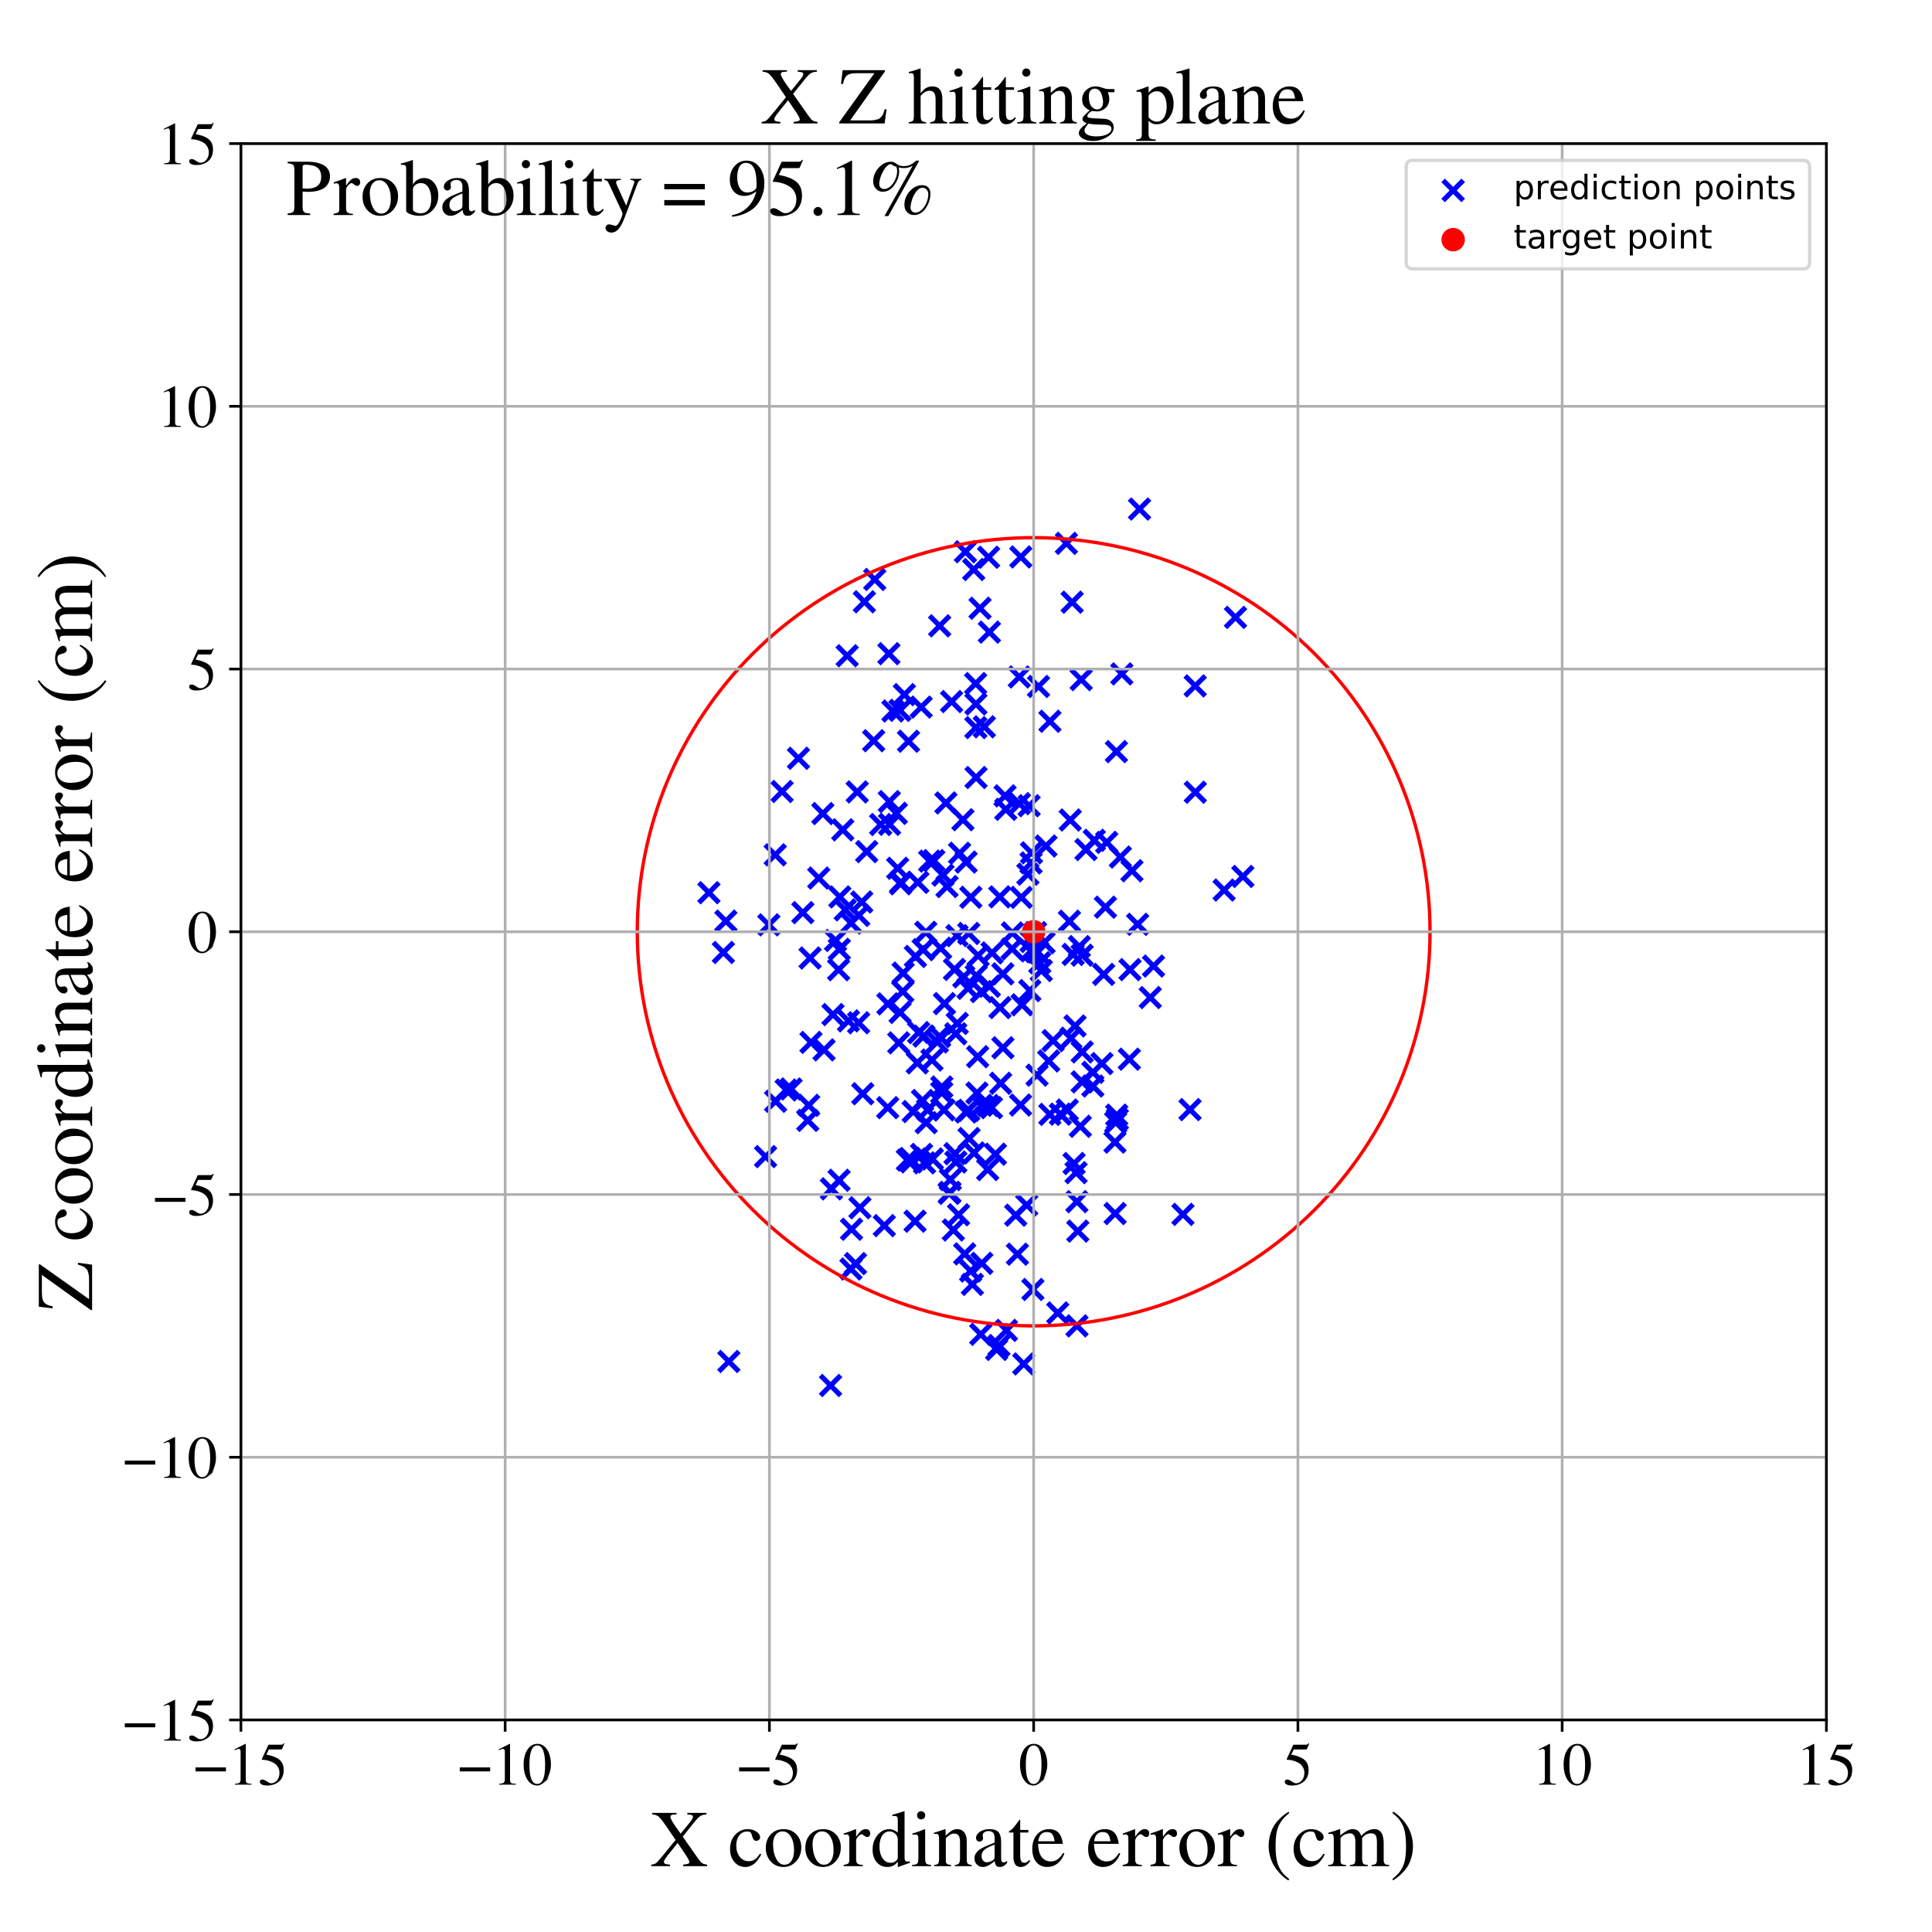<?xml version="1.0" encoding="utf-8" standalone="no"?>
<!DOCTYPE svg PUBLIC "-//W3C//DTD SVG 1.1//EN"
  "http://www.w3.org/Graphics/SVG/1.1/DTD/svg11.dtd">
<!-- Created with matplotlib (https://matplotlib.org/) -->
<svg height="576pt" version="1.1" viewBox="0 0 576 576" width="576pt" xmlns="http://www.w3.org/2000/svg" xmlns:xlink="http://www.w3.org/1999/xlink">
 <defs>
  <style type="text/css">
*{stroke-linecap:butt;stroke-linejoin:round;}
  </style>
 </defs>
 <g id="figure_1">
  <g id="patch_1">
   <path d="M 0 576 
L 576 576 
L 576 0 
L 0 0 
z
" style="fill:#ffffff;"/>
  </g>
  <g id="axes_1">
   <g id="patch_2">
    <path d="M 71.822 512.784 
L 544.52 512.784 
L 544.52 42.802 
L 71.822 42.802 
z
" style="fill:#ffffff;"/>
   </g>
   <g id="PathCollection_1">
    <defs>
     <path d="M -3 3 
L 3 -3 
M -3 -3 
L 3 3 
" id="m4fd1e0efd8" style="stroke:#0000ff;stroke-width:1.5;"/>
    </defs>
    <g clip-path="url(#pc92dea1c2d)">
     <use style="fill:#0000ff;stroke:#0000ff;stroke-width:1.5;" x="266.206" xlink:href="#m4fd1e0efd8" y="211.973"/>
     <use style="fill:#0000ff;stroke:#0000ff;stroke-width:1.5;" x="282.011" xlink:href="#m4fd1e0efd8" y="239.387"/>
     <use style="fill:#0000ff;stroke:#0000ff;stroke-width:1.5;" x="290.991" xlink:href="#m4fd1e0efd8" y="231.805"/>
     <use style="fill:#0000ff;stroke:#0000ff;stroke-width:1.5;" x="252.007" xlink:href="#m4fd1e0efd8" y="271.268"/>
     <use style="fill:#0000ff;stroke:#0000ff;stroke-width:1.5;" x="285.785" xlink:href="#m4fd1e0efd8" y="362.168"/>
     <use style="fill:#0000ff;stroke:#0000ff;stroke-width:1.5;" x="272.26" xlink:href="#m4fd1e0efd8" y="331.4"/>
     <use style="fill:#0000ff;stroke:#0000ff;stroke-width:1.5;" x="329.565" xlink:href="#m4fd1e0efd8" y="270.464"/>
     <use style="fill:#0000ff;stroke:#0000ff;stroke-width:1.5;" x="281.14" xlink:href="#m4fd1e0efd8" y="260.912"/>
     <use style="fill:#0000ff;stroke:#0000ff;stroke-width:1.5;" x="277.843" xlink:href="#m4fd1e0efd8" y="316.022"/>
     <use style="fill:#0000ff;stroke:#0000ff;stroke-width:1.5;" x="260.793" xlink:href="#m4fd1e0efd8" y="172.762"/>
     <use style="fill:#0000ff;stroke:#0000ff;stroke-width:1.5;" x="289.442" xlink:href="#m4fd1e0efd8" y="267.511"/>
     <use style="fill:#0000ff;stroke:#0000ff;stroke-width:1.5;" x="280.145" xlink:href="#m4fd1e0efd8" y="186.583"/>
     <use style="fill:#0000ff;stroke:#0000ff;stroke-width:1.5;" x="292.709" xlink:href="#m4fd1e0efd8" y="376.642"/>
     <use style="fill:#0000ff;stroke:#0000ff;stroke-width:1.5;" x="322.631" xlink:href="#m4fd1e0efd8" y="284.782"/>
     <use style="fill:#0000ff;stroke:#0000ff;stroke-width:1.5;" x="339.173" xlink:href="#m4fd1e0efd8" y="275.573"/>
     <use style="fill:#0000ff;stroke:#0000ff;stroke-width:1.5;" x="332.459" xlink:href="#m4fd1e0efd8" y="361.803"/>
     <use style="fill:#0000ff;stroke:#0000ff;stroke-width:1.5;" x="276.128" xlink:href="#m4fd1e0efd8" y="334.709"/>
     <use style="fill:#0000ff;stroke:#0000ff;stroke-width:1.5;" x="273.477" xlink:href="#m4fd1e0efd8" y="316.875"/>
     <use style="fill:#0000ff;stroke:#0000ff;stroke-width:1.5;" x="278.39" xlink:href="#m4fd1e0efd8" y="256.575"/>
     <use style="fill:#0000ff;stroke:#0000ff;stroke-width:1.5;" x="282.338" xlink:href="#m4fd1e0efd8" y="264.313"/>
     <use style="fill:#0000ff;stroke:#0000ff;stroke-width:1.5;" x="284.573" xlink:href="#m4fd1e0efd8" y="289.016"/>
     <use style="fill:#0000ff;stroke:#0000ff;stroke-width:1.5;" x="307.021" xlink:href="#m4fd1e0efd8" y="295.33"/>
     <use style="fill:#0000ff;stroke:#0000ff;stroke-width:1.5;" x="235.855" xlink:href="#m4fd1e0efd8" y="324.659"/>
     <use style="fill:#0000ff;stroke:#0000ff;stroke-width:1.5;" x="283.191" xlink:href="#m4fd1e0efd8" y="355.487"/>
     <use style="fill:#0000ff;stroke:#0000ff;stroke-width:1.5;" x="275.217" xlink:href="#m4fd1e0efd8" y="283.124"/>
     <use style="fill:#0000ff;stroke:#0000ff;stroke-width:1.5;" x="251.255" xlink:href="#m4fd1e0efd8" y="247.401"/>
     <use style="fill:#0000ff;stroke:#0000ff;stroke-width:1.5;" x="299.002" xlink:href="#m4fd1e0efd8" y="312.378"/>
     <use style="fill:#0000ff;stroke:#0000ff;stroke-width:1.5;" x="320.812" xlink:href="#m4fd1e0efd8" y="349.612"/>
     <use style="fill:#0000ff;stroke:#0000ff;stroke-width:1.5;" x="294.465" xlink:href="#m4fd1e0efd8" y="348.683"/>
     <use style="fill:#0000ff;stroke:#0000ff;stroke-width:1.5;" x="306.101" xlink:href="#m4fd1e0efd8" y="359.281"/>
     <use style="fill:#0000ff;stroke:#0000ff;stroke-width:1.5;" x="312.66" xlink:href="#m4fd1e0efd8" y="316.309"/>
     <use style="fill:#0000ff;stroke:#0000ff;stroke-width:1.5;" x="297.126" xlink:href="#m4fd1e0efd8" y="402.308"/>
     <use style="fill:#0000ff;stroke:#0000ff;stroke-width:1.5;" x="290.395" xlink:href="#m4fd1e0efd8" y="343.722"/>
     <use style="fill:#0000ff;stroke:#0000ff;stroke-width:1.5;" x="276.014" xlink:href="#m4fd1e0efd8" y="277.948"/>
     <use style="fill:#0000ff;stroke:#0000ff;stroke-width:1.5;" x="305.214" xlink:href="#m4fd1e0efd8" y="406.632"/>
     <use style="fill:#0000ff;stroke:#0000ff;stroke-width:1.5;" x="307.944" xlink:href="#m4fd1e0efd8" y="384.444"/>
     <use style="fill:#0000ff;stroke:#0000ff;stroke-width:1.5;" x="307.399" xlink:href="#m4fd1e0efd8" y="280.682"/>
     <use style="fill:#0000ff;stroke:#0000ff;stroke-width:1.5;" x="215.667" xlink:href="#m4fd1e0efd8" y="283.967"/>
     <use style="fill:#0000ff;stroke:#0000ff;stroke-width:1.5;" x="211.359" xlink:href="#m4fd1e0efd8" y="266.141"/>
     <use style="fill:#0000ff;stroke:#0000ff;stroke-width:1.5;" x="291.475" xlink:href="#m4fd1e0efd8" y="315.042"/>
     <use style="fill:#0000ff;stroke:#0000ff;stroke-width:1.5;" x="320.214" xlink:href="#m4fd1e0efd8" y="346.886"/>
     <use style="fill:#0000ff;stroke:#0000ff;stroke-width:1.5;" x="252.955" xlink:href="#m4fd1e0efd8" y="304.358"/>
     <use style="fill:#0000ff;stroke:#0000ff;stroke-width:1.5;" x="262.565" xlink:href="#m4fd1e0efd8" y="245.818"/>
     <use style="fill:#0000ff;stroke:#0000ff;stroke-width:1.5;" x="231.125" xlink:href="#m4fd1e0efd8" y="254.855"/>
     <use style="fill:#0000ff;stroke:#0000ff;stroke-width:1.5;" x="263.646" xlink:href="#m4fd1e0efd8" y="365.403"/>
     <use style="fill:#0000ff;stroke:#0000ff;stroke-width:1.5;" x="290.3" xlink:href="#m4fd1e0efd8" y="169.795"/>
     <use style="fill:#0000ff;stroke:#0000ff;stroke-width:1.5;" x="328.526" xlink:href="#m4fd1e0efd8" y="317.092"/>
     <use style="fill:#0000ff;stroke:#0000ff;stroke-width:1.5;" x="288.609" xlink:href="#m4fd1e0efd8" y="294.651"/>
     <use style="fill:#0000ff;stroke:#0000ff;stroke-width:1.5;" x="274.749" xlink:href="#m4fd1e0efd8" y="344.172"/>
     <use style="fill:#0000ff;stroke:#0000ff;stroke-width:1.5;" x="294.97" xlink:href="#m4fd1e0efd8" y="188.457"/>
     <use style="fill:#0000ff;stroke:#0000ff;stroke-width:1.5;" x="216.406" xlink:href="#m4fd1e0efd8" y="274.617"/>
     <use style="fill:#0000ff;stroke:#0000ff;stroke-width:1.5;" x="304.487" xlink:href="#m4fd1e0efd8" y="267.545"/>
     <use style="fill:#0000ff;stroke:#0000ff;stroke-width:1.5;" x="289.906" xlink:href="#m4fd1e0efd8" y="382.917"/>
     <use style="fill:#0000ff;stroke:#0000ff;stroke-width:1.5;" x="319.283" xlink:href="#m4fd1e0efd8" y="309.52"/>
     <use style="fill:#0000ff;stroke:#0000ff;stroke-width:1.5;" x="301.74" xlink:href="#m4fd1e0efd8" y="282.865"/>
     <use style="fill:#0000ff;stroke:#0000ff;stroke-width:1.5;" x="292.618" xlink:href="#m4fd1e0efd8" y="329.522"/>
     <use style="fill:#0000ff;stroke:#0000ff;stroke-width:1.5;" x="334.455" xlink:href="#m4fd1e0efd8" y="200.916"/>
     <use style="fill:#0000ff;stroke:#0000ff;stroke-width:1.5;" x="253.871" xlink:href="#m4fd1e0efd8" y="366.484"/>
     <use style="fill:#0000ff;stroke:#0000ff;stroke-width:1.5;" x="292.395" xlink:href="#m4fd1e0efd8" y="397.817"/>
     <use style="fill:#0000ff;stroke:#0000ff;stroke-width:1.5;" x="269.159" xlink:href="#m4fd1e0efd8" y="295.588"/>
     <use style="fill:#0000ff;stroke:#0000ff;stroke-width:1.5;" x="332.411" xlink:href="#m4fd1e0efd8" y="340.509"/>
     <use style="fill:#0000ff;stroke:#0000ff;stroke-width:1.5;" x="281.434" xlink:href="#m4fd1e0efd8" y="330.889"/>
     <use style="fill:#0000ff;stroke:#0000ff;stroke-width:1.5;" x="248.341" xlink:href="#m4fd1e0efd8" y="302.482"/>
     <use style="fill:#0000ff;stroke:#0000ff;stroke-width:1.5;" x="313.013" xlink:href="#m4fd1e0efd8" y="215.035"/>
     <use style="fill:#0000ff;stroke:#0000ff;stroke-width:1.5;" x="308.857" xlink:href="#m4fd1e0efd8" y="283.663"/>
     <use style="fill:#0000ff;stroke:#0000ff;stroke-width:1.5;" x="286.089" xlink:href="#m4fd1e0efd8" y="254.39"/>
     <use style="fill:#0000ff;stroke:#0000ff;stroke-width:1.5;" x="299.861" xlink:href="#m4fd1e0efd8" y="241.288"/>
     <use style="fill:#0000ff;stroke:#0000ff;stroke-width:1.5;" x="-1" xlink:href="#m4fd1e0efd8" y="281.937"/>
     <use style="fill:#0000ff;stroke:#0000ff;stroke-width:1.5;" x="-1" xlink:href="#m4fd1e0efd8" y="290.85"/>
     <use style="fill:#0000ff;stroke:#0000ff;stroke-width:1.5;" x="249.108" xlink:href="#m4fd1e0efd8" y="280.384"/>
     <use style="fill:#0000ff;stroke:#0000ff;stroke-width:1.5;" x="319.077" xlink:href="#m4fd1e0efd8" y="244.474"/>
     <use style="fill:#0000ff;stroke:#0000ff;stroke-width:1.5;" x="282.988" xlink:href="#m4fd1e0efd8" y="355.784"/>
     <use style="fill:#0000ff;stroke:#0000ff;stroke-width:1.5;" x="274.632" xlink:href="#m4fd1e0efd8" y="210.807"/>
     <use style="fill:#0000ff;stroke:#0000ff;stroke-width:1.5;" x="294.95" xlink:href="#m4fd1e0efd8" y="294.039"/>
     <use style="fill:#0000ff;stroke:#0000ff;stroke-width:1.5;" x="264.715" xlink:href="#m4fd1e0efd8" y="299.289"/>
     <use style="fill:#0000ff;stroke:#0000ff;stroke-width:1.5;" x="288.01" xlink:href="#m4fd1e0efd8" y="331.525"/>
     <use style="fill:#0000ff;stroke:#0000ff;stroke-width:1.5;" x="245.677" xlink:href="#m4fd1e0efd8" y="313.007"/>
     <use style="fill:#0000ff;stroke:#0000ff;stroke-width:1.5;" x="250.025" xlink:href="#m4fd1e0efd8" y="289.103"/>
     <use style="fill:#0000ff;stroke:#0000ff;stroke-width:1.5;" x="-1" xlink:href="#m4fd1e0efd8" y="393.965"/>
     <use style="fill:#0000ff;stroke:#0000ff;stroke-width:1.5;" x="-1" xlink:href="#m4fd1e0efd8" y="390.29"/>
     <use style="fill:#0000ff;stroke:#0000ff;stroke-width:1.5;" x="288.03" xlink:href="#m4fd1e0efd8" y="257.016"/>
     <use style="fill:#0000ff;stroke:#0000ff;stroke-width:1.5;" x="245.317" xlink:href="#m4fd1e0efd8" y="242.557"/>
     <use style="fill:#0000ff;stroke:#0000ff;stroke-width:1.5;" x="255.993" xlink:href="#m4fd1e0efd8" y="304.928"/>
     <use style="fill:#0000ff;stroke:#0000ff;stroke-width:1.5;" x="256.375" xlink:href="#m4fd1e0efd8" y="360.072"/>
     <use style="fill:#0000ff;stroke:#0000ff;stroke-width:1.5;" x="299.638" xlink:href="#m4fd1e0efd8" y="237.269"/>
     <use style="fill:#0000ff;stroke:#0000ff;stroke-width:1.5;" x="318.199" xlink:href="#m4fd1e0efd8" y="330.936"/>
     <use style="fill:#0000ff;stroke:#0000ff;stroke-width:1.5;" x="280.43" xlink:href="#m4fd1e0efd8" y="282.699"/>
     <use style="fill:#0000ff;stroke:#0000ff;stroke-width:1.5;" x="244.101" xlink:href="#m4fd1e0efd8" y="261.778"/>
     <use style="fill:#0000ff;stroke:#0000ff;stroke-width:1.5;" x="252.573" xlink:href="#m4fd1e0efd8" y="195.5"/>
     <use style="fill:#0000ff;stroke:#0000ff;stroke-width:1.5;" x="269.263" xlink:href="#m4fd1e0efd8" y="290.119"/>
     <use style="fill:#0000ff;stroke:#0000ff;stroke-width:1.5;" x="319.644" xlink:href="#m4fd1e0efd8" y="179.53"/>
     <use style="fill:#0000ff;stroke:#0000ff;stroke-width:1.5;" x="334.021" xlink:href="#m4fd1e0efd8" y="255.514"/>
     <use style="fill:#0000ff;stroke:#0000ff;stroke-width:1.5;" x="247.875" xlink:href="#m4fd1e0efd8" y="354.437"/>
     <use style="fill:#0000ff;stroke:#0000ff;stroke-width:1.5;" x="332.618" xlink:href="#m4fd1e0efd8" y="334.653"/>
     <use style="fill:#0000ff;stroke:#0000ff;stroke-width:1.5;" x="240.824" xlink:href="#m4fd1e0efd8" y="334.027"/>
     <use style="fill:#0000ff;stroke:#0000ff;stroke-width:1.5;" x="257.704" xlink:href="#m4fd1e0efd8" y="179.417"/>
     <use style="fill:#0000ff;stroke:#0000ff;stroke-width:1.5;" x="260.474" xlink:href="#m4fd1e0efd8" y="220.834"/>
     <use style="fill:#0000ff;stroke:#0000ff;stroke-width:1.5;" x="295.585" xlink:href="#m4fd1e0efd8" y="330.235"/>
     <use style="fill:#0000ff;stroke:#0000ff;stroke-width:1.5;" x="308.748" xlink:href="#m4fd1e0efd8" y="278.041"/>
     <use style="fill:#0000ff;stroke:#0000ff;stroke-width:1.5;" x="284.941" xlink:href="#m4fd1e0efd8" y="308.196"/>
     <use style="fill:#0000ff;stroke:#0000ff;stroke-width:1.5;" x="267.626" xlink:href="#m4fd1e0efd8" y="258.867"/>
     <use style="fill:#0000ff;stroke:#0000ff;stroke-width:1.5;" x="233.171" xlink:href="#m4fd1e0efd8" y="235.97"/>
     <use style="fill:#0000ff;stroke:#0000ff;stroke-width:1.5;" x="288.908" xlink:href="#m4fd1e0efd8" y="339.432"/>
     <use style="fill:#0000ff;stroke:#0000ff;stroke-width:1.5;" x="319.95" xlink:href="#m4fd1e0efd8" y="284.55"/>
     <use style="fill:#0000ff;stroke:#0000ff;stroke-width:1.5;" x="250.232" xlink:href="#m4fd1e0efd8" y="283.016"/>
     <use style="fill:#0000ff;stroke:#0000ff;stroke-width:1.5;" x="291.052" xlink:href="#m4fd1e0efd8" y="290.883"/>
     <use style="fill:#0000ff;stroke:#0000ff;stroke-width:1.5;" x="293.462" xlink:href="#m4fd1e0efd8" y="216.683"/>
     <use style="fill:#0000ff;stroke:#0000ff;stroke-width:1.5;" x="307.523" xlink:href="#m4fd1e0efd8" y="254.25"/>
     <use style="fill:#0000ff;stroke:#0000ff;stroke-width:1.5;" x="298.137" xlink:href="#m4fd1e0efd8" y="300.399"/>
     <use style="fill:#0000ff;stroke:#0000ff;stroke-width:1.5;" x="275.433" xlink:href="#m4fd1e0efd8" y="308.892"/>
     <use style="fill:#0000ff;stroke:#0000ff;stroke-width:1.5;" x="311.268" xlink:href="#m4fd1e0efd8" y="281.067"/>
     <use style="fill:#0000ff;stroke:#0000ff;stroke-width:1.5;" x="265.21" xlink:href="#m4fd1e0efd8" y="245.762"/>
     <use style="fill:#0000ff;stroke:#0000ff;stroke-width:1.5;" x="281.577" xlink:href="#m4fd1e0efd8" y="299.208"/>
     <use style="fill:#0000ff;stroke:#0000ff;stroke-width:1.5;" x="253.715" xlink:href="#m4fd1e0efd8" y="275.186"/>
     <use style="fill:#0000ff;stroke:#0000ff;stroke-width:1.5;" x="336.904" xlink:href="#m4fd1e0efd8" y="289.077"/>
     <use style="fill:#0000ff;stroke:#0000ff;stroke-width:1.5;" x="290.94" xlink:href="#m4fd1e0efd8" y="216.92"/>
     <use style="fill:#0000ff;stroke:#0000ff;stroke-width:1.5;" x="284.224" xlink:href="#m4fd1e0efd8" y="366.705"/>
     <use style="fill:#0000ff;stroke:#0000ff;stroke-width:1.5;" x="304.336" xlink:href="#m4fd1e0efd8" y="166.049"/>
     <use style="fill:#0000ff;stroke:#0000ff;stroke-width:1.5;" x="303.895" xlink:href="#m4fd1e0efd8" y="201.824"/>
     <use style="fill:#0000ff;stroke:#0000ff;stroke-width:1.5;" x="270.516" xlink:href="#m4fd1e0efd8" y="345.857"/>
     <use style="fill:#0000ff;stroke:#0000ff;stroke-width:1.5;" x="294.728" xlink:href="#m4fd1e0efd8" y="166.139"/>
     <use style="fill:#0000ff;stroke:#0000ff;stroke-width:1.5;" x="337.469" xlink:href="#m4fd1e0efd8" y="259.602"/>
     <use style="fill:#0000ff;stroke:#0000ff;stroke-width:1.5;" x="296.764" xlink:href="#m4fd1e0efd8" y="344.102"/>
     <use style="fill:#0000ff;stroke:#0000ff;stroke-width:1.5;" x="294.548" xlink:href="#m4fd1e0efd8" y="329.581"/>
     <use style="fill:#0000ff;stroke:#0000ff;stroke-width:1.5;" x="285.311" xlink:href="#m4fd1e0efd8" y="278.943"/>
     <use style="fill:#0000ff;stroke:#0000ff;stroke-width:1.5;" x="332.928" xlink:href="#m4fd1e0efd8" y="332.451"/>
     <use style="fill:#0000ff;stroke:#0000ff;stroke-width:1.5;" x="306.815" xlink:href="#m4fd1e0efd8" y="240.214"/>
     <use style="fill:#0000ff;stroke:#0000ff;stroke-width:1.5;" x="303.327" xlink:href="#m4fd1e0efd8" y="373.915"/>
     <use style="fill:#0000ff;stroke:#0000ff;stroke-width:1.5;" x="258.393" xlink:href="#m4fd1e0efd8" y="253.897"/>
     <use style="fill:#0000ff;stroke:#0000ff;stroke-width:1.5;" x="256.026" xlink:href="#m4fd1e0efd8" y="272.919"/>
     <use style="fill:#0000ff;stroke:#0000ff;stroke-width:1.5;" x="271.654" xlink:href="#m4fd1e0efd8" y="346.396"/>
     <use style="fill:#0000ff;stroke:#0000ff;stroke-width:1.5;" x="264.654" xlink:href="#m4fd1e0efd8" y="330.233"/>
     <use style="fill:#0000ff;stroke:#0000ff;stroke-width:1.5;" x="312.989" xlink:href="#m4fd1e0efd8" y="332.238"/>
     <use style="fill:#0000ff;stroke:#0000ff;stroke-width:1.5;" x="234.373" xlink:href="#m4fd1e0efd8" y="324.964"/>
     <use style="fill:#0000ff;stroke:#0000ff;stroke-width:1.5;" x="339.734" xlink:href="#m4fd1e0efd8" y="151.767"/>
     <use style="fill:#0000ff;stroke:#0000ff;stroke-width:1.5;" x="320.51" xlink:href="#m4fd1e0efd8" y="305.875"/>
     <use style="fill:#0000ff;stroke:#0000ff;stroke-width:1.5;" x="301.841" xlink:href="#m4fd1e0efd8" y="278.139"/>
     <use style="fill:#0000ff;stroke:#0000ff;stroke-width:1.5;" x="239.358" xlink:href="#m4fd1e0efd8" y="272.087"/>
     <use style="fill:#0000ff;stroke:#0000ff;stroke-width:1.5;" x="310.452" xlink:href="#m4fd1e0efd8" y="289.356"/>
     <use style="fill:#0000ff;stroke:#0000ff;stroke-width:1.5;" x="354.792" xlink:href="#m4fd1e0efd8" y="330.815"/>
     <use style="fill:#0000ff;stroke:#0000ff;stroke-width:1.5;" x="253.694" xlink:href="#m4fd1e0efd8" y="378.339"/>
     <use style="fill:#0000ff;stroke:#0000ff;stroke-width:1.5;" x="257.222" xlink:href="#m4fd1e0efd8" y="326.083"/>
     <use style="fill:#0000ff;stroke:#0000ff;stroke-width:1.5;" x="326.238" xlink:href="#m4fd1e0efd8" y="250.52"/>
     <use style="fill:#0000ff;stroke:#0000ff;stroke-width:1.5;" x="271.302" xlink:href="#m4fd1e0efd8" y="345.388"/>
     <use style="fill:#0000ff;stroke:#0000ff;stroke-width:1.5;" x="287.076" xlink:href="#m4fd1e0efd8" y="244.386"/>
     <use style="fill:#0000ff;stroke:#0000ff;stroke-width:1.5;" x="309.353" xlink:href="#m4fd1e0efd8" y="283.835"/>
     <use style="fill:#0000ff;stroke:#0000ff;stroke-width:1.5;" x="280.133" xlink:href="#m4fd1e0efd8" y="309.021"/>
     <use style="fill:#0000ff;stroke:#0000ff;stroke-width:1.5;" x="238.046" xlink:href="#m4fd1e0efd8" y="226.068"/>
     <use style="fill:#0000ff;stroke:#0000ff;stroke-width:1.5;" x="265.012" xlink:href="#m4fd1e0efd8" y="194.882"/>
     <use style="fill:#0000ff;stroke:#0000ff;stroke-width:1.5;" x="321.796" xlink:href="#m4fd1e0efd8" y="282.208"/>
     <use style="fill:#0000ff;stroke:#0000ff;stroke-width:1.5;" x="316.135" xlink:href="#m4fd1e0efd8" y="332.168"/>
     <use style="fill:#0000ff;stroke:#0000ff;stroke-width:1.5;" x="318.835" xlink:href="#m4fd1e0efd8" y="274.653"/>
     <use style="fill:#0000ff;stroke:#0000ff;stroke-width:1.5;" x="352.678" xlink:href="#m4fd1e0efd8" y="362.05"/>
     <use style="fill:#0000ff;stroke:#0000ff;stroke-width:1.5;" x="325.817" xlink:href="#m4fd1e0efd8" y="323.786"/>
     <use style="fill:#0000ff;stroke:#0000ff;stroke-width:1.5;" x="321.332" xlink:href="#m4fd1e0efd8" y="367.04"/>
     <use style="fill:#0000ff;stroke:#0000ff;stroke-width:1.5;" x="256.916" xlink:href="#m4fd1e0efd8" y="268.916"/>
     <use style="fill:#0000ff;stroke:#0000ff;stroke-width:1.5;" x="322.629" xlink:href="#m4fd1e0efd8" y="322.549"/>
     <use style="fill:#0000ff;stroke:#0000ff;stroke-width:1.5;" x="241.516" xlink:href="#m4fd1e0efd8" y="285.618"/>
     <use style="fill:#0000ff;stroke:#0000ff;stroke-width:1.5;" x="229.214" xlink:href="#m4fd1e0efd8" y="275.726"/>
     <use style="fill:#0000ff;stroke:#0000ff;stroke-width:1.5;" x="329.952" xlink:href="#m4fd1e0efd8" y="251.144"/>
     <use style="fill:#0000ff;stroke:#0000ff;stroke-width:1.5;" x="273.647" xlink:href="#m4fd1e0efd8" y="263.063"/>
     <use style="fill:#0000ff;stroke:#0000ff;stroke-width:1.5;" x="295.771" xlink:href="#m4fd1e0efd8" y="284.09"/>
     <use style="fill:#0000ff;stroke:#0000ff;stroke-width:1.5;" x="272.915" xlink:href="#m4fd1e0efd8" y="285.152"/>
     <use style="fill:#0000ff;stroke:#0000ff;stroke-width:1.5;" x="268.32" xlink:href="#m4fd1e0efd8" y="211.78"/>
     <use style="fill:#0000ff;stroke:#0000ff;stroke-width:1.5;" x="298.98" xlink:href="#m4fd1e0efd8" y="290.343"/>
     <use style="fill:#0000ff;stroke:#0000ff;stroke-width:1.5;" x="317.935" xlink:href="#m4fd1e0efd8" y="161.993"/>
     <use style="fill:#0000ff;stroke:#0000ff;stroke-width:1.5;" x="-1" xlink:href="#m4fd1e0efd8" y="345.01"/>
     <use style="fill:#0000ff;stroke:#0000ff;stroke-width:1.5;" x="-1" xlink:href="#m4fd1e0efd8" y="361.659"/>
     <use style="fill:#0000ff;stroke:#0000ff;stroke-width:1.5;" x="356.332" xlink:href="#m4fd1e0efd8" y="204.493"/>
     <use style="fill:#0000ff;stroke:#0000ff;stroke-width:1.5;" x="291.612" xlink:href="#m4fd1e0efd8" y="284.899"/>
     <use style="fill:#0000ff;stroke:#0000ff;stroke-width:1.5;" x="287.835" xlink:href="#m4fd1e0efd8" y="164.497"/>
     <use style="fill:#0000ff;stroke:#0000ff;stroke-width:1.5;" x="273.874" xlink:href="#m4fd1e0efd8" y="307.85"/>
     <use style="fill:#0000ff;stroke:#0000ff;stroke-width:1.5;" x="370.542" xlink:href="#m4fd1e0efd8" y="261.301"/>
     <use style="fill:#0000ff;stroke:#0000ff;stroke-width:1.5;" x="336.697" xlink:href="#m4fd1e0efd8" y="315.78"/>
     <use style="fill:#0000ff;stroke:#0000ff;stroke-width:1.5;" x="277.171" xlink:href="#m4fd1e0efd8" y="256.743"/>
     <use style="fill:#0000ff;stroke:#0000ff;stroke-width:1.5;" x="306.45" xlink:href="#m4fd1e0efd8" y="260.619"/>
     <use style="fill:#0000ff;stroke:#0000ff;stroke-width:1.5;" x="321.094" xlink:href="#m4fd1e0efd8" y="395.291"/>
     <use style="fill:#0000ff;stroke:#0000ff;stroke-width:1.5;" x="255.057" xlink:href="#m4fd1e0efd8" y="376.721"/>
     <use style="fill:#0000ff;stroke:#0000ff;stroke-width:1.5;" x="265.136" xlink:href="#m4fd1e0efd8" y="238.987"/>
     <use style="fill:#0000ff;stroke:#0000ff;stroke-width:1.5;" x="280.764" xlink:href="#m4fd1e0efd8" y="325.774"/>
     <use style="fill:#0000ff;stroke:#0000ff;stroke-width:1.5;" x="228.246" xlink:href="#m4fd1e0efd8" y="344.821"/>
     <use style="fill:#0000ff;stroke:#0000ff;stroke-width:1.5;" x="332.844" xlink:href="#m4fd1e0efd8" y="224.089"/>
     <use style="fill:#0000ff;stroke:#0000ff;stroke-width:1.5;" x="250.381" xlink:href="#m4fd1e0efd8" y="267.408"/>
     <use style="fill:#0000ff;stroke:#0000ff;stroke-width:1.5;" x="270.857" xlink:href="#m4fd1e0efd8" y="220.987"/>
     <use style="fill:#0000ff;stroke:#0000ff;stroke-width:1.5;" x="303.933" xlink:href="#m4fd1e0efd8" y="239.599"/>
     <use style="fill:#0000ff;stroke:#0000ff;stroke-width:1.5;" x="288.798" xlink:href="#m4fd1e0efd8" y="331.021"/>
     <use style="fill:#0000ff;stroke:#0000ff;stroke-width:1.5;" x="311.836" xlink:href="#m4fd1e0efd8" y="252.23"/>
     <use style="fill:#0000ff;stroke:#0000ff;stroke-width:1.5;" x="241.089" xlink:href="#m4fd1e0efd8" y="329.539"/>
     <use style="fill:#0000ff;stroke:#0000ff;stroke-width:1.5;" x="309.622" xlink:href="#m4fd1e0efd8" y="204.66"/>
     <use style="fill:#0000ff;stroke:#0000ff;stroke-width:1.5;" x="322.078" xlink:href="#m4fd1e0efd8" y="335.789"/>
     <use style="fill:#0000ff;stroke:#0000ff;stroke-width:1.5;" x="280.79" xlink:href="#m4fd1e0efd8" y="324.074"/>
     <use style="fill:#0000ff;stroke:#0000ff;stroke-width:1.5;" x="287.333" xlink:href="#m4fd1e0efd8" y="291.232"/>
     <use style="fill:#0000ff;stroke:#0000ff;stroke-width:1.5;" x="304.259" xlink:href="#m4fd1e0efd8" y="329.447"/>
     <use style="fill:#0000ff;stroke:#0000ff;stroke-width:1.5;" x="255.57" xlink:href="#m4fd1e0efd8" y="236.103"/>
     <use style="fill:#0000ff;stroke:#0000ff;stroke-width:1.5;" x="289.376" xlink:href="#m4fd1e0efd8" y="378.941"/>
     <use style="fill:#0000ff;stroke:#0000ff;stroke-width:1.5;" x="323.766" xlink:href="#m4fd1e0efd8" y="253.283"/>
     <use style="fill:#0000ff;stroke:#0000ff;stroke-width:1.5;" x="250.149" xlink:href="#m4fd1e0efd8" y="351.884"/>
     <use style="fill:#0000ff;stroke:#0000ff;stroke-width:1.5;" x="268.572" xlink:href="#m4fd1e0efd8" y="263.084"/>
     <use style="fill:#0000ff;stroke:#0000ff;stroke-width:1.5;" x="275.03" xlink:href="#m4fd1e0efd8" y="328.097"/>
     <use style="fill:#0000ff;stroke:#0000ff;stroke-width:1.5;" x="315.357" xlink:href="#m4fd1e0efd8" y="391.433"/>
     <use style="fill:#0000ff;stroke:#0000ff;stroke-width:1.5;" x="298.083" xlink:href="#m4fd1e0efd8" y="267.387"/>
     <use style="fill:#0000ff;stroke:#0000ff;stroke-width:1.5;" x="342.94" xlink:href="#m4fd1e0efd8" y="297.411"/>
     <use style="fill:#0000ff;stroke:#0000ff;stroke-width:1.5;" x="333.113" xlink:href="#m4fd1e0efd8" y="333.709"/>
     <use style="fill:#0000ff;stroke:#0000ff;stroke-width:1.5;" x="285.39" xlink:href="#m4fd1e0efd8" y="305.122"/>
     <use style="fill:#0000ff;stroke:#0000ff;stroke-width:1.5;" x="307.377" xlink:href="#m4fd1e0efd8" y="283.494"/>
     <use style="fill:#0000ff;stroke:#0000ff;stroke-width:1.5;" x="290.871" xlink:href="#m4fd1e0efd8" y="203.796"/>
     <use style="fill:#0000ff;stroke:#0000ff;stroke-width:1.5;" x="302.821" xlink:href="#m4fd1e0efd8" y="362.292"/>
     <use style="fill:#0000ff;stroke:#0000ff;stroke-width:1.5;" x="292.183" xlink:href="#m4fd1e0efd8" y="181.335"/>
     <use style="fill:#0000ff;stroke:#0000ff;stroke-width:1.5;" x="322.335" xlink:href="#m4fd1e0efd8" y="202.615"/>
     <use style="fill:#0000ff;stroke:#0000ff;stroke-width:1.5;" x="268.473" xlink:href="#m4fd1e0efd8" y="263.487"/>
     <use style="fill:#0000ff;stroke:#0000ff;stroke-width:1.5;" x="309.987" xlink:href="#m4fd1e0efd8" y="287.011"/>
     <use style="fill:#0000ff;stroke:#0000ff;stroke-width:1.5;" x="231.241" xlink:href="#m4fd1e0efd8" y="328.334"/>
     <use style="fill:#0000ff;stroke:#0000ff;stroke-width:1.5;" x="368.343" xlink:href="#m4fd1e0efd8" y="184.065"/>
     <use style="fill:#0000ff;stroke:#0000ff;stroke-width:1.5;" x="267.952" xlink:href="#m4fd1e0efd8" y="310.913"/>
     <use style="fill:#0000ff;stroke:#0000ff;stroke-width:1.5;" x="267.228" xlink:href="#m4fd1e0efd8" y="242.49"/>
     <use style="fill:#0000ff;stroke:#0000ff;stroke-width:1.5;" x="343.905" xlink:href="#m4fd1e0efd8" y="288.018"/>
     <use style="fill:#0000ff;stroke:#0000ff;stroke-width:1.5;" x="291.273" xlink:href="#m4fd1e0efd8" y="325.872"/>
     <use style="fill:#0000ff;stroke:#0000ff;stroke-width:1.5;" x="275.64" xlink:href="#m4fd1e0efd8" y="346.683"/>
     <use style="fill:#0000ff;stroke:#0000ff;stroke-width:1.5;" x="247.622" xlink:href="#m4fd1e0efd8" y="413.066"/>
     <use style="fill:#0000ff;stroke:#0000ff;stroke-width:1.5;" x="279.449" xlink:href="#m4fd1e0efd8" y="310.647"/>
     <use style="fill:#0000ff;stroke:#0000ff;stroke-width:1.5;" x="241.778" xlink:href="#m4fd1e0efd8" y="310.779"/>
     <use style="fill:#0000ff;stroke:#0000ff;stroke-width:1.5;" x="284.72" xlink:href="#m4fd1e0efd8" y="343.953"/>
     <use style="fill:#0000ff;stroke:#0000ff;stroke-width:1.5;" x="287.61" xlink:href="#m4fd1e0efd8" y="373.823"/>
     <use style="fill:#0000ff;stroke:#0000ff;stroke-width:1.5;" x="300.052" xlink:href="#m4fd1e0efd8" y="396.635"/>
     <use style="fill:#0000ff;stroke:#0000ff;stroke-width:1.5;" x="322.641" xlink:href="#m4fd1e0efd8" y="313.62"/>
     <use style="fill:#0000ff;stroke:#0000ff;stroke-width:1.5;" x="313.97" xlink:href="#m4fd1e0efd8" y="310.252"/>
     <use style="fill:#0000ff;stroke:#0000ff;stroke-width:1.5;" x="272.815" xlink:href="#m4fd1e0efd8" y="364.089"/>
     <use style="fill:#0000ff;stroke:#0000ff;stroke-width:1.5;" x="283.708" xlink:href="#m4fd1e0efd8" y="209.162"/>
     <use style="fill:#0000ff;stroke:#0000ff;stroke-width:1.5;" x="269.63" xlink:href="#m4fd1e0efd8" y="207.087"/>
     <use style="fill:#0000ff;stroke:#0000ff;stroke-width:1.5;" x="217.297" xlink:href="#m4fd1e0efd8" y="405.904"/>
     <use style="fill:#0000ff;stroke:#0000ff;stroke-width:1.5;" x="297.825" xlink:href="#m4fd1e0efd8" y="401.164"/>
     <use style="fill:#0000ff;stroke:#0000ff;stroke-width:1.5;" x="276.563" xlink:href="#m4fd1e0efd8" y="330.917"/>
     <use style="fill:#0000ff;stroke:#0000ff;stroke-width:1.5;" x="288.815" xlink:href="#m4fd1e0efd8" y="278.302"/>
     <use style="fill:#0000ff;stroke:#0000ff;stroke-width:1.5;" x="284.972" xlink:href="#m4fd1e0efd8" y="346.434"/>
     <use style="fill:#0000ff;stroke:#0000ff;stroke-width:1.5;" x="292.602" xlink:href="#m4fd1e0efd8" y="295.628"/>
     <use style="fill:#0000ff;stroke:#0000ff;stroke-width:1.5;" x="283.329" xlink:href="#m4fd1e0efd8" y="351.689"/>
     <use style="fill:#0000ff;stroke:#0000ff;stroke-width:1.5;" x="307.396" xlink:href="#m4fd1e0efd8" y="257.266"/>
     <use style="fill:#0000ff;stroke:#0000ff;stroke-width:1.5;" x="268.349" xlink:href="#m4fd1e0efd8" y="301.842"/>
     <use style="fill:#0000ff;stroke:#0000ff;stroke-width:1.5;" x="329.041" xlink:href="#m4fd1e0efd8" y="290.499"/>
     <use style="fill:#0000ff;stroke:#0000ff;stroke-width:1.5;" x="304.708" xlink:href="#m4fd1e0efd8" y="299.566"/>
     <use style="fill:#0000ff;stroke:#0000ff;stroke-width:1.5;" x="290.956" xlink:href="#m4fd1e0efd8" y="209.876"/>
     <use style="fill:#0000ff;stroke:#0000ff;stroke-width:1.5;" x="364.958" xlink:href="#m4fd1e0efd8" y="265.361"/>
     <use style="fill:#0000ff;stroke:#0000ff;stroke-width:1.5;" x="309.178" xlink:href="#m4fd1e0efd8" y="320.543"/>
     <use style="fill:#0000ff;stroke:#0000ff;stroke-width:1.5;" x="356.368" xlink:href="#m4fd1e0efd8" y="236.191"/>
     <use style="fill:#0000ff;stroke:#0000ff;stroke-width:1.5;" x="277.964" xlink:href="#m4fd1e0efd8" y="345.532"/>
     <use style="fill:#0000ff;stroke:#0000ff;stroke-width:1.5;" x="325.825" xlink:href="#m4fd1e0efd8" y="319.7"/>
     <use style="fill:#0000ff;stroke:#0000ff;stroke-width:1.5;" x="321.062" xlink:href="#m4fd1e0efd8" y="358.255"/>
     <use style="fill:#0000ff;stroke:#0000ff;stroke-width:1.5;" x="298.325" xlink:href="#m4fd1e0efd8" y="322.959"/>
    </g>
   </g>
   <g id="PathCollection_2">
    <defs>
     <path d="M 0 3 
C 0.796 3 1.559 2.684 2.121 2.121 
C 2.684 1.559 3 0.796 3 0 
C 3 -0.796 2.684 -1.559 2.121 -2.121 
C 1.559 -2.684 0.796 -3 0 -3 
C -0.796 -3 -1.559 -2.684 -2.121 -2.121 
C -2.684 -1.559 -3 -0.796 -3 0 
C -3 0.796 -2.684 1.559 -2.121 2.121 
C -1.559 2.684 -0.796 3 0 3 
z
" id="mbfcb0c8166" style="stroke:#ff0000;"/>
    </defs>
    <g clip-path="url(#pc92dea1c2d)">
     <use style="fill:#ff0000;stroke:#ff0000;" x="308.171" xlink:href="#mbfcb0c8166" y="277.793"/>
    </g>
   </g>
   <g id="patch_3">
    <path clip-path="url(#pc92dea1c2d)" d="M 308.171 395.288 
C 339.511 395.288 369.572 382.908 391.733 360.875 
C 413.894 338.841 426.346 308.953 426.346 277.793 
C 426.346 246.633 413.894 216.745 391.733 194.711 
C 369.572 172.677 339.511 160.297 308.171 160.297 
C 276.831 160.297 246.77 172.677 224.609 194.711 
C 202.448 216.745 189.997 246.633 189.997 277.793 
C 189.997 308.953 202.448 338.841 224.609 360.875 
C 246.77 382.908 276.831 395.288 308.171 395.288 
z
" style="fill:none;stroke:#ff0000;stroke-linejoin:miter;"/>
   </g>
   <g id="matplotlib.axis_1">
    <g id="xtick_1">
     <g id="line2d_1">
      <path clip-path="url(#pc92dea1c2d)" d="M 71.822 512.784 
L 71.822 42.802 
" style="fill:none;stroke:#b0b0b0;stroke-linecap:square;stroke-width:0.8;"/>
     </g>
     <g id="line2d_2">
      <defs>
       <path d="M 0 0 
L 0 3.5 
" id="m43f52a2e6f" style="stroke:#000000;stroke-width:0.8;"/>
      </defs>
      <g>
       <use style="stroke:#000000;stroke-width:0.8;" x="71.822" xlink:href="#m43f52a2e6f" y="512.784"/>
      </g>
     </g>
     <g id="text_1">
      <!-- −15 -->
      <defs>
       <path d="M 3 22 
L 3 28.594 
L 53.406 28.594 
L 53.406 22 
z
" id="FreeSerif-8722"/>
       <path d="M 18.297 59.297 
Q 16.5 59.297 11.094 57.094 
L 11.094 58.5 
L 29.094 67.594 
L 29.906 67.406 
L 29.906 7.406 
Q 29.906 3.797 31.703 2.688 
Q 33.5 1.594 39.406 1.5 
L 39.406 0 
L 11.797 0 
L 11.797 1.5 
Q 17.406 1.703 19.344 3.141 
Q 21.297 4.594 21.297 9.297 
L 21.297 54.594 
Q 21.297 59.297 18.297 59.297 
z
" id="FreeSerif-49"/>
       <path d="M 35.703 19.406 
Q 35.703 24.703 33.344 28.797 
Q 31 32.906 27.641 35.156 
Q 24.297 37.406 20.141 38.844 
Q 16 40.297 12.953 40.75 
Q 9.906 41.203 7.594 41.203 
Q 6.406 41.203 6.406 42 
Q 6.406 42.297 6.5 42.5 
L 17.406 66.203 
L 38.297 66.203 
Q 39.906 66.203 40.844 66.703 
Q 41.797 67.203 42.906 68.797 
L 43.797 68.094 
L 40 59.203 
Q 39.594 58.297 37.703 58.297 
L 18.094 58.297 
L 13.906 49.797 
Q 28.5 47.203 35.594 41.344 
Q 42.703 35.5 42.703 24.203 
Q 42.703 18.297 40.844 13.688 
Q 39 9.094 36.141 6.297 
Q 33.297 3.5 29.547 1.703 
Q 25.797 -0.094 22.344 -0.75 
Q 18.906 -1.406 15.406 -1.406 
Q 9.797 -1.406 6.5 0.25 
Q 3.203 1.906 3.203 4.797 
Q 3.203 8.5 7.5 8.5 
Q 10.297 8.5 14.75 5.391 
Q 19.203 2.297 21.797 2.297 
Q 27.703 2.297 31.703 7.25 
Q 35.703 12.203 35.703 19.406 
z
" id="FreeSerif-53"/>
      </defs>
      <g transform="translate(57.746 532.077)scale(0.18 -0.18)">
       <use xlink:href="#FreeSerif-8722"/>
       <use x="56.4" xlink:href="#FreeSerif-49"/>
       <use x="106.4" xlink:href="#FreeSerif-53"/>
      </g>
     </g>
    </g>
    <g id="xtick_2">
     <g id="line2d_3">
      <path clip-path="url(#pc92dea1c2d)" d="M 150.605 512.784 
L 150.605 42.802 
" style="fill:none;stroke:#b0b0b0;stroke-linecap:square;stroke-width:0.8;"/>
     </g>
     <g id="line2d_4">
      <g>
       <use style="stroke:#000000;stroke-width:0.8;" x="150.605" xlink:href="#m43f52a2e6f" y="512.784"/>
      </g>
     </g>
     <g id="text_2">
      <!-- −10 -->
      <defs>
       <path d="M 47.594 17.797 
Q 35.203 -1.406 25 -1.406 
Q 14.797 -1.406 8.594 8.391 
Q 2.406 18.203 2.406 33.594 
Q 2.406 48.094 8.594 57.844 
Q 14.797 67.594 25.406 67.594 
Q 35.203 67.594 41.391 58 
Q 47.594 48.406 47.594 33 
Q 47.594 17.797 35.203 -1.406 
z
M 25.094 65 
Q 12 65 12 32.703 
Q 12 1.203 25 1.203 
Q 38 1.203 38 32.797 
Q 38 48.5 34.703 56.75 
Q 31.406 65 25.094 65 
z
" id="FreeSerif-48"/>
      </defs>
      <g transform="translate(136.529 532.077)scale(0.18 -0.18)">
       <use xlink:href="#FreeSerif-8722"/>
       <use x="56.4" xlink:href="#FreeSerif-49"/>
       <use x="106.4" xlink:href="#FreeSerif-48"/>
      </g>
     </g>
    </g>
    <g id="xtick_3">
     <g id="line2d_5">
      <path clip-path="url(#pc92dea1c2d)" d="M 229.388 512.784 
L 229.388 42.802 
" style="fill:none;stroke:#b0b0b0;stroke-linecap:square;stroke-width:0.8;"/>
     </g>
     <g id="line2d_6">
      <g>
       <use style="stroke:#000000;stroke-width:0.8;" x="229.388" xlink:href="#m43f52a2e6f" y="512.784"/>
      </g>
     </g>
     <g id="text_3">
      <!-- −5 -->
      <g transform="translate(219.812 532.077)scale(0.18 -0.18)">
       <use xlink:href="#FreeSerif-8722"/>
       <use x="56.4" xlink:href="#FreeSerif-53"/>
      </g>
     </g>
    </g>
    <g id="xtick_4">
     <g id="line2d_7">
      <path clip-path="url(#pc92dea1c2d)" d="M 308.171 512.784 
L 308.171 42.802 
" style="fill:none;stroke:#b0b0b0;stroke-linecap:square;stroke-width:0.8;"/>
     </g>
     <g id="line2d_8">
      <g>
       <use style="stroke:#000000;stroke-width:0.8;" x="308.171" xlink:href="#m43f52a2e6f" y="512.784"/>
      </g>
     </g>
     <g id="text_4">
      <!-- 0 -->
      <g transform="translate(303.671 532.077)scale(0.18 -0.18)">
       <use xlink:href="#FreeSerif-48"/>
      </g>
     </g>
    </g>
    <g id="xtick_5">
     <g id="line2d_9">
      <path clip-path="url(#pc92dea1c2d)" d="M 386.954 512.784 
L 386.954 42.802 
" style="fill:none;stroke:#b0b0b0;stroke-linecap:square;stroke-width:0.8;"/>
     </g>
     <g id="line2d_10">
      <g>
       <use style="stroke:#000000;stroke-width:0.8;" x="386.954" xlink:href="#m43f52a2e6f" y="512.784"/>
      </g>
     </g>
     <g id="text_5">
      <!-- 5 -->
      <g transform="translate(382.454 532.077)scale(0.18 -0.18)">
       <use xlink:href="#FreeSerif-53"/>
      </g>
     </g>
    </g>
    <g id="xtick_6">
     <g id="line2d_11">
      <path clip-path="url(#pc92dea1c2d)" d="M 465.737 512.784 
L 465.737 42.802 
" style="fill:none;stroke:#b0b0b0;stroke-linecap:square;stroke-width:0.8;"/>
     </g>
     <g id="line2d_12">
      <g>
       <use style="stroke:#000000;stroke-width:0.8;" x="465.737" xlink:href="#m43f52a2e6f" y="512.784"/>
      </g>
     </g>
     <g id="text_6">
      <!-- 10 -->
      <g transform="translate(456.737 532.077)scale(0.18 -0.18)">
       <use xlink:href="#FreeSerif-49"/>
       <use x="50" xlink:href="#FreeSerif-48"/>
      </g>
     </g>
    </g>
    <g id="xtick_7">
     <g id="line2d_13">
      <path clip-path="url(#pc92dea1c2d)" d="M 544.52 512.784 
L 544.52 42.802 
" style="fill:none;stroke:#b0b0b0;stroke-linecap:square;stroke-width:0.8;"/>
     </g>
     <g id="line2d_14">
      <g>
       <use style="stroke:#000000;stroke-width:0.8;" x="544.52" xlink:href="#m43f52a2e6f" y="512.784"/>
      </g>
     </g>
     <g id="text_7">
      <!-- 15 -->
      <g transform="translate(535.52 532.077)scale(0.18 -0.18)">
       <use xlink:href="#FreeSerif-49"/>
       <use x="50" xlink:href="#FreeSerif-53"/>
      </g>
     </g>
    </g>
    <g id="text_8">
     <!-- X coordinate error (cm) -->
     <defs>
      <path d="M 69.594 66.203 
L 69.594 64.297 
Q 64.703 64 62.047 62.344 
Q 59.406 60.703 54.703 54.906 
L 40.094 36.703 
L 59.297 9.297 
Q 62.297 5 64.297 3.703 
Q 66.297 2.406 70.406 1.906 
L 70.406 0 
L 40.703 0 
L 40.703 1.906 
Q 44.797 2.297 46.594 2.938 
Q 48.406 3.594 48.406 5 
Q 48.406 7.203 43.297 14.797 
L 33.797 28.797 
L 21.906 14 
Q 16.703 7.5 16.703 5.406 
Q 16.703 3.703 18.297 2.953 
Q 19.906 2.203 24.297 1.906 
L 24.297 0 
L 1 0 
L 1 1.906 
Q 4.906 2.203 7 3.797 
Q 9.094 5.406 15.5 13.297 
L 31.203 32.594 
L 20.297 48.594 
Q 13.297 58.906 10.25 61.5 
Q 7.203 64.094 2.203 64.297 
L 2.203 66.203 
L 32.406 66.203 
L 32.406 64.297 
L 29.594 64.203 
Q 24.797 64.094 24.797 61.297 
Q 24.797 58.094 33.297 46.297 
L 37.5 40.406 
L 48.797 54.203 
Q 52.797 59.203 52.797 61.094 
Q 52.797 62.797 51.344 63.438 
Q 49.906 64.094 45.797 64.297 
L 45.797 66.203 
z
" id="FreeSerif-88"/>
      <path id="FreeSerif-32"/>
      <path d="M 2.5 21.297 
Q 2.5 32.406 9.047 39.203 
Q 15.594 46 24.406 46 
Q 30.703 46 35.25 42.953 
Q 39.797 39.906 39.797 35.703 
Q 39.797 34 38.391 32.75 
Q 37 31.5 35 31.5 
Q 31.594 31.5 30.297 36.094 
L 29.703 38.297 
Q 28.906 41.094 27.703 42.094 
Q 26.5 43.094 23.797 43.094 
Q 17.703 43.094 13.953 38.25 
Q 10.203 33.406 10.203 25.703 
Q 10.203 17.094 14.547 11.641 
Q 18.906 6.203 25.703 6.203 
Q 30 6.203 33.094 8.25 
Q 36.203 10.297 39.797 15.594 
L 41.203 14.703 
Q 40.203 12.703 39.453 11.391 
Q 38.703 10.094 36.75 7.5 
Q 34.797 4.906 32.891 3.297 
Q 31 1.703 27.891 0.344 
Q 24.797 -1 21.5 -1 
Q 13.203 -1 7.844 5.25 
Q 2.5 11.5 2.5 21.297 
z
" id="FreeSerif-99"/>
      <path d="M 24.594 46 
Q 34.203 46 40.391 39.594 
Q 46.594 33.203 46.594 23.406 
Q 46.594 13 40.188 6 
Q 33.797 -1 24.391 -1 
Q 15 -1 8.75 5.75 
Q 2.5 12.5 2.5 22.594 
Q 2.5 32.906 8.641 39.453 
Q 14.797 46 24.594 46 
z
M 11.5 27.5 
Q 11.5 16.797 15.391 9.297 
Q 19.297 1.797 25.594 1.797 
Q 31.203 1.797 34.391 6.594 
Q 37.594 11.406 37.594 19.906 
Q 37.594 30.203 33.594 36.703 
Q 29.594 43.203 23.297 43.203 
Q 18 43.203 14.75 38.891 
Q 11.5 34.594 11.5 27.5 
z
" id="FreeSerif-111"/>
      <path d="M 30.094 36.203 
Q 28.594 36.203 26.391 37.953 
Q 24.203 39.703 23.5 39.703 
Q 21.5 39.703 19 36.797 
Q 16.5 33.906 16.5 31.5 
L 16.5 9 
Q 16.5 4.703 18.203 3.203 
Q 19.906 1.703 25 1.5 
L 25 0 
L 1 0 
L 1 1.5 
Q 5.797 2.406 6.938 3.5 
Q 8.094 4.594 8.094 8.406 
L 8.094 33.406 
Q 8.094 36.703 7.344 38.047 
Q 6.594 39.406 4.703 39.406 
Q 3.094 39.406 1.203 39 
L 1.203 40.594 
Q 9.203 43.203 16 46 
L 16.5 45.797 
L 16.5 36.594 
Q 20.203 41.906 22.797 43.953 
Q 25.406 46 28.5 46 
Q 31.094 46 32.547 44.594 
Q 34 43.203 34 40.703 
Q 34 38.594 32.953 37.391 
Q 31.906 36.203 30.094 36.203 
z
" id="FreeSerif-114"/>
      <path d="M 34.203 -1 
L 33.797 -0.703 
L 33.797 5.703 
Q 29 -1 21 -1 
Q 12.703 -1 7.594 4.953 
Q 2.5 10.906 2.5 20.5 
Q 2.5 31.094 8.594 38.547 
Q 14.703 46 23.297 46 
Q 28.703 46 33.797 41.703 
L 33.797 57.297 
Q 33.797 60.406 32.891 61.406 
Q 32 62.406 29.203 62.406 
Q 27.797 62.406 27 62.297 
L 27 63.906 
Q 36.094 66.297 41.703 68.297 
L 42.203 68.094 
L 42.203 11.406 
Q 42.203 7.906 43.047 6.797 
Q 43.906 5.703 46.594 5.703 
Q 47.094 5.703 48.906 5.797 
L 48.906 4.203 
z
M 24.906 4.203 
Q 28.703 4.203 31.25 6.344 
Q 33.797 8.5 33.797 10.203 
L 33.797 33.203 
Q 33.797 37.203 30.688 40.203 
Q 27.594 43.203 23.594 43.203 
Q 17.906 43.203 14.5 38.094 
Q 11.094 33 11.094 24.5 
Q 11.094 15.297 14.891 9.75 
Q 18.703 4.203 24.906 4.203 
z
" id="FreeSerif-100"/>
      <path d="M 6.203 39.297 
Q 4 39.297 2 39 
L 2 40.5 
Q 9 42.5 17.5 46 
L 17.906 45.703 
L 17.906 10.203 
Q 17.906 4.797 19.156 3.344 
Q 20.406 1.906 25.297 1.5 
L 25.297 0 
L 1.594 0 
L 1.594 1.5 
Q 6.797 1.797 8.141 3.297 
Q 9.5 4.797 9.5 10.203 
L 9.5 33.406 
Q 9.5 36.703 8.75 38 
Q 8 39.297 6.203 39.297 
z
M 12.797 68.297 
Q 15 68.297 16.5 66.797 
Q 18 65.297 18 63.203 
Q 18 61 16.5 59.547 
Q 15 58.094 12.797 58.094 
Q 10.703 58.094 9.25 59.594 
Q 7.797 61.094 7.797 63.188 
Q 7.797 65.297 9.297 66.797 
Q 10.797 68.297 12.797 68.297 
z
" id="FreeSerif-105"/>
      <path d="M 1 39.797 
L 1 41.5 
Q 8.406 43.703 14.797 46 
L 15.5 45.797 
L 15.5 37.906 
Q 20.594 42.703 23.547 44.344 
Q 26.5 46 30 46 
Q 35.5 46 38.641 42.047 
Q 41.797 38.094 41.797 31 
L 41.797 8.094 
Q 41.797 4.406 43 3.156 
Q 44.203 1.906 47.906 1.5 
L 47.906 0 
L 27.094 0 
L 27.094 1.5 
Q 30.906 1.797 32.156 3.5 
Q 33.406 5.203 33.406 9.906 
L 33.406 30.797 
Q 33.406 40.5 26.094 40.5 
Q 23.594 40.5 21.5 39.344 
Q 19.406 38.203 15.797 34.797 
L 15.797 6.703 
Q 15.797 4 17.188 2.891 
Q 18.594 1.797 22.406 1.5 
L 22.406 0 
L 1.203 0 
L 1.203 1.5 
Q 5 1.797 6.203 3.25 
Q 7.406 4.703 7.406 9 
L 7.406 33.797 
Q 7.406 37.5 6.594 38.844 
Q 5.797 40.203 3.703 40.203 
Q 1.797 40.203 1 39.797 
z
" id="FreeSerif-110"/>
      <path d="M 2.5 9.703 
Q 2.5 11.5 2.891 13.047 
Q 3.297 14.594 4.297 15.938 
Q 5.297 17.297 6.188 18.391 
Q 7.094 19.5 8.891 20.641 
Q 10.703 21.797 11.891 22.547 
Q 13.094 23.297 15.547 24.344 
Q 18 25.406 19.297 25.953 
Q 20.594 26.5 23.391 27.594 
Q 26.203 28.703 27.5 29.203 
L 27.5 35.297 
Q 27.5 43.594 19.906 43.594 
Q 16.906 43.594 14.797 42.141 
Q 12.703 40.703 12.703 38.703 
Q 12.703 37.906 12.953 36.5 
Q 13.203 35.094 13.203 34.703 
Q 13.203 33 11.844 31.75 
Q 10.5 30.5 8.703 30.5 
Q 7 30.5 5.703 31.797 
Q 4.406 33.094 4.406 34.797 
Q 4.406 39.5 9.25 42.75 
Q 14.094 46 21.203 46 
Q 29.406 46 32.5 42.047 
Q 35.594 38.094 35.594 30 
L 35.594 10.5 
Q 35.594 7.203 36.25 5.953 
Q 36.906 4.703 38.594 4.703 
Q 40.703 4.703 43 6.594 
L 43 4 
Q 40.406 1.094 38.453 0.047 
Q 36.5 -1 34 -1 
Q 30.906 -1 29.453 0.703 
Q 28 2.406 27.594 6.297 
Q 19 -1 13 -1 
Q 8.406 -1 5.453 2 
Q 2.5 5 2.5 9.703 
z
M 27.5 12.297 
L 27.5 26.797 
Q 18.5 23.5 14.891 20.391 
Q 11.297 17.297 11.297 12.906 
Q 11.297 8.797 13.297 6.797 
Q 15.297 4.797 17.594 4.797 
Q 21 4.797 24.906 7.094 
Q 26.5 8 27 9 
Q 27.5 10 27.5 12.297 
z
" id="FreeSerif-97"/>
      <path d="M 25.906 45 
L 25.906 41.797 
L 15.797 41.797 
L 15.797 13.203 
Q 15.797 8.5 17 6.344 
Q 18.203 4.203 21 4.203 
Q 24.094 4.203 27 7.703 
L 28.297 6.594 
Q 23.5 -1 16.297 -1 
Q 7.406 -1 7.406 11.703 
L 7.406 41.797 
L 2.094 41.797 
Q 1.703 42.094 1.703 42.5 
Q 1.703 43 2 43.297 
Q 2.297 43.594 3.141 44.141 
Q 4 44.703 5.203 45.641 
Q 6.406 46.594 8.5 49.094 
Q 10.594 51.594 13.094 55.094 
Q 14.703 57.406 15.094 57.906 
Q 15.797 57.906 15.797 56.594 
L 15.797 45 
z
" id="FreeSerif-116"/>
      <path d="M 9.703 27.703 
Q 9.906 21.406 11.406 16.844 
Q 12.906 12.297 15.297 10.047 
Q 17.703 7.797 20.141 6.844 
Q 22.594 5.906 25.297 5.906 
Q 30.094 5.906 33.641 8.297 
Q 37.203 10.703 40.797 16.406 
L 42.406 15.703 
Q 39.297 7.594 33.797 3.297 
Q 28.297 -1 21.203 -1 
Q 12.594 -1 7.547 5.047 
Q 2.5 11.094 2.5 21.406 
Q 2.5 32.5 8.344 39.25 
Q 14.203 46 23.406 46 
Q 31 46 35.203 41.453 
Q 39.406 36.906 40.5 27.703 
z
M 9.906 30.906 
L 30.297 30.906 
Q 29.297 37.406 27.188 39.906 
Q 25.094 42.406 20.5 42.406 
Q 11.5 42.406 9.906 30.906 
z
" id="FreeSerif-101"/>
      <path d="M 29.203 -17.703 
Q 26.594 -16.094 23.797 -13.844 
Q 21 -11.594 17.453 -7.594 
Q 13.906 -3.594 11.203 0.953 
Q 8.5 5.5 6.641 11.891 
Q 4.797 18.297 4.797 25.203 
Q 4.797 32.406 6.641 38.844 
Q 8.5 45.297 11 49.547 
Q 13.5 53.797 17.344 57.75 
Q 21.203 61.703 23.703 63.594 
Q 26.203 65.5 29.5 67.594 
L 30.406 66 
Q 26 62.406 23.297 59.5 
Q 20.594 56.594 18.094 51.938 
Q 15.594 47.297 14.5 40.844 
Q 13.406 34.406 13.406 25.5 
Q 13.406 16.203 14.5 9.5 
Q 15.594 2.797 18.094 -1.953 
Q 20.594 -6.703 23.297 -9.703 
Q 26 -12.703 30.406 -16.094 
z
" id="FreeSerif-40"/>
      <path d="M 1.297 39.797 
L 1.297 41.5 
Q 8.5 43.5 15.297 46 
L 16 45.797 
L 16 38.297 
Q 22.203 43 25.203 44.5 
Q 28.203 46 31.5 46 
Q 39.406 46 42.094 37.594 
Q 49.906 46 58.406 46 
Q 70 46 70 28.203 
L 70 7.594 
Q 70 2 74.297 1.703 
L 76.906 1.5 
L 76.906 0 
L 55 0 
L 55 1.5 
Q 59.406 2 60.5 3.203 
Q 61.594 4.406 61.594 8.703 
L 61.594 29.797 
Q 61.594 36 60 38.391 
Q 58.406 40.797 54.094 40.797 
Q 47.5 40.797 43.203 34.703 
L 43.203 9.5 
Q 43.203 4.797 44.641 3.188 
Q 46.094 1.594 50.406 1.5 
L 50.406 0 
L 28 0 
L 28 1.5 
Q 32.297 1.797 33.547 3.094 
Q 34.797 4.406 34.797 8.594 
L 34.797 30.297 
Q 34.797 40.797 28.203 40.797 
Q 25.406 40.797 21.953 39.391 
Q 18.5 38 16.406 34.906 
L 16.406 6.703 
Q 16.406 3.797 17.797 2.75 
Q 19.203 1.703 23.203 1.5 
L 23.203 0 
L 1 0 
L 1 1.5 
Q 5.203 1.594 6.594 3 
Q 8 4.406 8 8.5 
L 8 33.797 
Q 8 37.406 7.25 38.797 
Q 6.5 40.203 4.5 40.203 
Q 3 40.203 1.297 39.797 
z
" id="FreeSerif-109"/>
      <path d="M 4.047 67.703 
Q 6.656 66.094 9.453 63.844 
Q 12.25 61.594 15.797 57.594 
Q 19.344 53.594 22.047 49.047 
Q 24.75 44.5 26.594 38.094 
Q 28.453 31.703 28.453 24.797 
Q 28.453 17.594 26.594 11.141 
Q 24.75 4.703 22.25 0.453 
Q 19.75 -3.797 15.891 -7.75 
Q 12.047 -11.703 9.547 -13.594 
Q 7.047 -15.5 3.75 -17.594 
L 2.844 -16 
Q 7.25 -12.406 9.953 -9.5 
Q 12.656 -6.594 15.156 -1.938 
Q 17.656 2.703 18.75 9.141 
Q 19.844 15.594 19.844 24.5 
Q 19.844 33.797 18.75 40.5 
Q 17.656 47.203 15.156 51.953 
Q 12.656 56.703 9.953 59.703 
Q 7.25 62.703 2.844 66.094 
z
" id="FreeSerif-41"/>
     </defs>
     <g transform="translate(193.922 556.375)scale(0.24 -0.24)">
      <use xlink:href="#FreeSerif-88"/>
      <use x="71.4" xlink:href="#FreeSerif-32"/>
      <use x="96.4" xlink:href="#FreeSerif-99"/>
      <use x="140.784" xlink:href="#FreeSerif-111"/>
      <use x="189.884" xlink:href="#FreeSerif-111"/>
      <use x="238.969" xlink:href="#FreeSerif-114"/>
      <use x="273.453" xlink:href="#FreeSerif-100"/>
      <use x="323.353" xlink:href="#FreeSerif-105"/>
      <use x="351.137" xlink:href="#FreeSerif-110"/>
      <use x="400.037" xlink:href="#FreeSerif-97"/>
      <use x="443.522" xlink:href="#FreeSerif-116"/>
      <use x="471.822" xlink:href="#FreeSerif-101"/>
      <use x="516.222" xlink:href="#FreeSerif-32"/>
      <use x="541.222" xlink:href="#FreeSerif-101"/>
      <use x="585.606" xlink:href="#FreeSerif-114"/>
      <use x="620.106" xlink:href="#FreeSerif-114"/>
      <use x="654.59" xlink:href="#FreeSerif-111"/>
      <use x="703.675" xlink:href="#FreeSerif-114"/>
      <use x="738.175" xlink:href="#FreeSerif-32"/>
      <use x="763.175" xlink:href="#FreeSerif-40"/>
      <use x="796.475" xlink:href="#FreeSerif-99"/>
      <use x="840.859" xlink:href="#FreeSerif-109"/>
      <use x="918.759" xlink:href="#FreeSerif-41"/>
     </g>
    </g>
   </g>
   <g id="matplotlib.axis_2">
    <g id="ytick_1">
     <g id="line2d_15">
      <path clip-path="url(#pc92dea1c2d)" d="M 71.822 512.784 
L 544.52 512.784 
" style="fill:none;stroke:#b0b0b0;stroke-linecap:square;stroke-width:0.8;"/>
     </g>
     <g id="line2d_16">
      <defs>
       <path d="M 0 0 
L -3.5 0 
" id="mfd37bdbafa" style="stroke:#000000;stroke-width:0.8;"/>
      </defs>
      <g>
       <use style="stroke:#000000;stroke-width:0.8;" x="71.822" xlink:href="#mfd37bdbafa" y="512.784"/>
      </g>
     </g>
     <g id="text_9">
      <!-- −15 -->
      <g transform="translate(36.669 518.931)scale(0.18 -0.18)">
       <use xlink:href="#FreeSerif-8722"/>
       <use x="56.4" xlink:href="#FreeSerif-49"/>
       <use x="106.4" xlink:href="#FreeSerif-53"/>
      </g>
     </g>
    </g>
    <g id="ytick_2">
     <g id="line2d_17">
      <path clip-path="url(#pc92dea1c2d)" d="M 71.822 434.454 
L 544.52 434.454 
" style="fill:none;stroke:#b0b0b0;stroke-linecap:square;stroke-width:0.8;"/>
     </g>
     <g id="line2d_18">
      <g>
       <use style="stroke:#000000;stroke-width:0.8;" x="71.822" xlink:href="#mfd37bdbafa" y="434.454"/>
      </g>
     </g>
     <g id="text_10">
      <!-- −10 -->
      <g transform="translate(36.669 440.6)scale(0.18 -0.18)">
       <use xlink:href="#FreeSerif-8722"/>
       <use x="56.4" xlink:href="#FreeSerif-49"/>
       <use x="106.4" xlink:href="#FreeSerif-48"/>
      </g>
     </g>
    </g>
    <g id="ytick_3">
     <g id="line2d_19">
      <path clip-path="url(#pc92dea1c2d)" d="M 71.822 356.123 
L 544.52 356.123 
" style="fill:none;stroke:#b0b0b0;stroke-linecap:square;stroke-width:0.8;"/>
     </g>
     <g id="line2d_20">
      <g>
       <use style="stroke:#000000;stroke-width:0.8;" x="71.822" xlink:href="#mfd37bdbafa" y="356.123"/>
      </g>
     </g>
     <g id="text_11">
      <!-- −5 -->
      <g transform="translate(45.669 362.27)scale(0.18 -0.18)">
       <use xlink:href="#FreeSerif-8722"/>
       <use x="56.4" xlink:href="#FreeSerif-53"/>
      </g>
     </g>
    </g>
    <g id="ytick_4">
     <g id="line2d_21">
      <path clip-path="url(#pc92dea1c2d)" d="M 71.822 277.793 
L 544.52 277.793 
" style="fill:none;stroke:#b0b0b0;stroke-linecap:square;stroke-width:0.8;"/>
     </g>
     <g id="line2d_22">
      <g>
       <use style="stroke:#000000;stroke-width:0.8;" x="71.822" xlink:href="#mfd37bdbafa" y="277.793"/>
      </g>
     </g>
     <g id="text_12">
      <!-- 0 -->
      <g transform="translate(55.822 283.94)scale(0.18 -0.18)">
       <use xlink:href="#FreeSerif-48"/>
      </g>
     </g>
    </g>
    <g id="ytick_5">
     <g id="line2d_23">
      <path clip-path="url(#pc92dea1c2d)" d="M 71.822 199.462 
L 544.52 199.462 
" style="fill:none;stroke:#b0b0b0;stroke-linecap:square;stroke-width:0.8;"/>
     </g>
     <g id="line2d_24">
      <g>
       <use style="stroke:#000000;stroke-width:0.8;" x="71.822" xlink:href="#mfd37bdbafa" y="199.462"/>
      </g>
     </g>
     <g id="text_13">
      <!-- 5 -->
      <g transform="translate(55.822 205.609)scale(0.18 -0.18)">
       <use xlink:href="#FreeSerif-53"/>
      </g>
     </g>
    </g>
    <g id="ytick_6">
     <g id="line2d_25">
      <path clip-path="url(#pc92dea1c2d)" d="M 71.822 121.132 
L 544.52 121.132 
" style="fill:none;stroke:#b0b0b0;stroke-linecap:square;stroke-width:0.8;"/>
     </g>
     <g id="line2d_26">
      <g>
       <use style="stroke:#000000;stroke-width:0.8;" x="71.822" xlink:href="#mfd37bdbafa" y="121.132"/>
      </g>
     </g>
     <g id="text_14">
      <!-- 10 -->
      <g transform="translate(46.822 127.279)scale(0.18 -0.18)">
       <use xlink:href="#FreeSerif-49"/>
       <use x="50" xlink:href="#FreeSerif-48"/>
      </g>
     </g>
    </g>
    <g id="ytick_7">
     <g id="line2d_27">
      <path clip-path="url(#pc92dea1c2d)" d="M 71.822 42.802 
L 544.52 42.802 
" style="fill:none;stroke:#b0b0b0;stroke-linecap:square;stroke-width:0.8;"/>
     </g>
     <g id="line2d_28">
      <g>
       <use style="stroke:#000000;stroke-width:0.8;" x="71.822" xlink:href="#mfd37bdbafa" y="42.802"/>
      </g>
     </g>
     <g id="text_15">
      <!-- 15 -->
      <g transform="translate(46.822 48.948)scale(0.18 -0.18)">
       <use xlink:href="#FreeSerif-49"/>
       <use x="50" xlink:href="#FreeSerif-53"/>
      </g>
     </g>
    </g>
    <g id="text_16">
     <!-- Z coordinate error (cm) -->
     <defs>
      <path d="M 40.297 3.797 
Q 43.094 3.797 45.391 4.297 
Q 47.703 4.797 49.25 5.297 
Q 50.797 5.797 52.141 7.188 
Q 53.5 8.594 54.141 9.297 
Q 54.797 10 55.594 12.047 
Q 56.406 14.094 56.594 14.688 
Q 56.797 15.297 57.5 17.594 
L 59.797 17.594 
L 57.406 0 
L 1 0 
L 1 1.5 
L 44.703 62.406 
L 22.594 62.406 
Q 17.5 62.406 14.203 61.406 
Q 10.906 60.406 9.25 58.203 
Q 7.594 56 7 54.203 
Q 6.406 52.406 5.797 49.094 
L 3.203 49.094 
L 5.203 66.203 
L 57.797 66.203 
L 57.797 64.703 
L 14.594 3.797 
z
" id="FreeSerif-90"/>
     </defs>
     <g transform="translate(27.46 390.829)rotate(-90)scale(0.24 -0.24)">
      <use xlink:href="#FreeSerif-90"/>
      <use x="61.3" xlink:href="#FreeSerif-32"/>
      <use x="86.3" xlink:href="#FreeSerif-99"/>
      <use x="130.684" xlink:href="#FreeSerif-111"/>
      <use x="179.784" xlink:href="#FreeSerif-111"/>
      <use x="228.869" xlink:href="#FreeSerif-114"/>
      <use x="263.353" xlink:href="#FreeSerif-100"/>
      <use x="313.253" xlink:href="#FreeSerif-105"/>
      <use x="341.037" xlink:href="#FreeSerif-110"/>
      <use x="389.937" xlink:href="#FreeSerif-97"/>
      <use x="433.422" xlink:href="#FreeSerif-116"/>
      <use x="461.722" xlink:href="#FreeSerif-101"/>
      <use x="506.122" xlink:href="#FreeSerif-32"/>
      <use x="531.122" xlink:href="#FreeSerif-101"/>
      <use x="575.506" xlink:href="#FreeSerif-114"/>
      <use x="610.006" xlink:href="#FreeSerif-114"/>
      <use x="644.49" xlink:href="#FreeSerif-111"/>
      <use x="693.575" xlink:href="#FreeSerif-114"/>
      <use x="728.075" xlink:href="#FreeSerif-32"/>
      <use x="753.075" xlink:href="#FreeSerif-40"/>
      <use x="786.375" xlink:href="#FreeSerif-99"/>
      <use x="830.759" xlink:href="#FreeSerif-109"/>
      <use x="908.659" xlink:href="#FreeSerif-41"/>
     </g>
    </g>
   </g>
   <g id="patch_4">
    <path d="M 71.822 512.784 
L 71.822 42.802 
" style="fill:none;stroke:#000000;stroke-linecap:square;stroke-linejoin:miter;stroke-width:0.8;"/>
   </g>
   <g id="patch_5">
    <path d="M 544.52 512.784 
L 544.52 42.802 
" style="fill:none;stroke:#000000;stroke-linecap:square;stroke-linejoin:miter;stroke-width:0.8;"/>
   </g>
   <g id="patch_6">
    <path d="M 71.822 512.784 
L 544.52 512.784 
" style="fill:none;stroke:#000000;stroke-linecap:square;stroke-linejoin:miter;stroke-width:0.8;"/>
   </g>
   <g id="patch_7">
    <path d="M 71.822 42.802 
L 544.52 42.802 
" style="fill:none;stroke:#000000;stroke-linecap:square;stroke-linejoin:miter;stroke-width:0.8;"/>
   </g>
   <g id="text_17">
    <!-- Probability = 95.1% -->
    <defs>
     <path d="M 54.094 48.094 
Q 54.094 45.5 53.5 43.094 
Q 52.906 40.703 51.156 38 
Q 49.406 35.297 46.5 33.344 
Q 43.594 31.406 38.594 30.094 
Q 33.594 28.797 27 28.797 
Q 24 28.797 20.094 29.094 
L 20.094 10.906 
Q 20.094 5.406 21.844 3.75 
Q 23.594 2.094 29.5 1.906 
L 29.5 0 
L 1.5 0 
L 1.5 1.906 
Q 7.203 2.406 8.547 4.047 
Q 9.906 5.703 9.906 12 
L 9.906 55.297 
Q 9.906 60.703 8.5 62.203 
Q 7.094 63.703 1.5 64.297 
L 1.5 66.203 
L 27.906 66.203 
Q 32.406 66.203 36.594 65.344 
Q 40.797 64.5 44.938 62.594 
Q 49.094 60.703 51.594 57 
Q 54.094 53.297 54.094 48.094 
z
M 20.094 59.094 
L 20.094 33.094 
Q 23.594 32.797 25.797 32.797 
Q 43.203 32.797 43.203 47.5 
Q 43.203 55.203 38.391 58.844 
Q 33.594 62.5 23.5 62.5 
Q 21.5 62.5 20.797 61.797 
Q 20.094 61.094 20.094 59.094 
z
" id="FreeSerif-80"/>
     <path d="M 16 68.094 
L 16 37.5 
Q 17.5 41.203 21.391 43.594 
Q 25.297 46 29.906 46 
Q 37.406 46 42.453 39.75 
Q 47.5 33.5 47.5 24.297 
Q 47.5 13.594 40.75 6.297 
Q 34 -1 24.094 -1 
Q 18.094 -1 12.844 1.047 
Q 7.594 3.094 7.594 5.406 
L 7.594 57.297 
Q 7.594 60.406 6.641 61.406 
Q 5.703 62.406 2.703 62.406 
Q 1.594 62.406 1 62.297 
L 1 63.906 
Q 8.703 65.797 15.5 68.297 
z
M 16 32.203 
L 16 7 
Q 16 5.094 18.891 3.641 
Q 21.797 2.203 25.703 2.203 
Q 31.906 2.203 35.297 6.797 
Q 38.703 11.406 38.703 19.703 
Q 38.703 28.797 35.25 34.25 
Q 31.797 39.703 25.906 39.703 
Q 22 39.703 19 37.391 
Q 16 35.094 16 32.203 
z
" id="FreeSerif-98"/>
     <path d="M 1 62.297 
L 1 63.906 
Q 10.906 66.297 16.906 68.297 
L 17.297 68.094 
L 17.297 8.406 
Q 17.297 4.297 18.641 3.047 
Q 20 1.797 24.797 1.5 
L 24.797 0 
L 1.203 0 
L 1.203 1.5 
Q 5.906 1.906 7.406 3.297 
Q 8.906 4.703 8.906 8.703 
L 8.906 56.406 
Q 8.906 59.906 8 61.203 
Q 7.094 62.5 4.703 62.5 
Q 2.703 62.5 1 62.297 
z
" id="FreeSerif-108"/>
     <path d="M 14.203 -13.406 
Q 17 -13.406 20.094 -7.203 
Q 23.203 -1 23.203 1.906 
Q 23.203 3.203 18.797 12 
L 5.594 40.406 
Q 4.406 43 0.5 43.594 
L 0.5 45 
L 21.094 45 
L 21.094 43.5 
Q 17.906 43.406 16.594 42.797 
Q 15.297 42.203 15.297 40.797 
Q 15.297 39.297 16.297 37 
L 27.797 11.703 
L 37.5 39.297 
Q 37.906 40.203 37.906 41 
Q 37.906 43.5 33.094 43.5 
L 33.094 45 
L 46.594 45 
L 46.594 43.5 
Q 44.797 43.297 43.75 42.344 
Q 42.703 41.406 41.797 39 
L 26.406 -1.797 
Q 22.406 -12.594 18.453 -17.188 
Q 14.5 -21.797 9.5 -21.797 
Q 6.297 -21.797 4.188 -20.141 
Q 2.094 -18.5 2.094 -16 
Q 2.094 -14.203 3.391 -12.891 
Q 4.703 -11.594 6.406 -11.594 
Q 8.594 -11.594 11.094 -12.5 
Q 13.594 -13.406 14.203 -13.406 
z
" id="FreeSerif-121"/>
     <path d="M 53.406 38.594 
L 53.406 32 
L 3 32 
L 3 38.594 
z
M 53.406 18.594 
L 53.406 12 
L 3 12 
L 3 18.594 
z
" id="FreeSerif-61"/>
     <path d="M 5.906 -2.203 
L 5.594 -0.203 
Q 17 1.797 24.953 9.5 
Q 32.906 17.203 36 29.406 
Q 28.594 23.703 21 23.703 
Q 12.906 23.703 7.953 29.297 
Q 3 34.906 3 44 
Q 3 54.094 8.953 60.844 
Q 14.906 67.594 23.797 67.594 
Q 33.5 67.594 39.703 59.688 
Q 45.906 51.797 45.906 39.406 
Q 45.906 35.406 45.203 31.203 
Q 44.5 27 41.953 21.25 
Q 39.406 15.5 35.297 10.953 
Q 31.203 6.406 23.594 2.703 
Q 16 -1 5.906 -2.203 
z
M 24.594 28 
Q 26.5 28 28.891 28.547 
Q 31.297 29.094 33.75 30.938 
Q 36.203 32.797 36.203 35.5 
L 36.203 39.406 
Q 36.203 64.797 23 64.797 
Q 19.906 64.797 17.703 63.141 
Q 15.5 61.5 14.344 58.797 
Q 13.203 56.094 12.703 53.297 
Q 12.203 50.5 12.203 47.406 
Q 12.203 38.5 15.547 33.25 
Q 18.906 28 24.594 28 
z
" id="FreeSerif-57"/>
     <path d="M 12.5 10 
Q 14.797 10 16.438 8.297 
Q 18.094 6.594 18.094 4.297 
Q 18.094 2.094 16.391 0.5 
Q 14.703 -1.094 12.406 -1.094 
Q 10.203 -1.094 8.594 0.5 
Q 7 2.094 7 4.297 
Q 7 6.594 8.641 8.297 
Q 10.297 10 12.5 10 
z
" id="FreeSerif-46"/>
     <path d="M 66.906 37.094 
Q 71.797 37.094 74.5 34.297 
Q 77.203 31.5 77.203 26.406 
Q 77.203 20.594 74.891 14.891 
Q 72.594 9.203 68.594 5.094 
Q 63.5 0 56.906 0 
Q 51.5 0 48.203 3.547 
Q 44.906 7.094 44.906 12.906 
Q 44.906 22.297 51.656 29.688 
Q 58.406 37.094 66.906 37.094 
z
M 58.594 3 
Q 62.906 3 66.703 6.797 
Q 70.5 10.594 72.547 15.844 
Q 74.594 21.094 74.594 25.906 
Q 74.594 29.203 72.547 31.547 
Q 70.5 33.906 67.594 33.906 
Q 63 33.906 59.297 28.703 
Q 55.594 23.5 54.047 18.047 
Q 52.5 12.594 52.5 9.406 
Q 52.5 6.594 54.203 4.797 
Q 55.906 3 58.594 3 
z
M 28.203 66.203 
Q 31.297 66.203 33.188 64.844 
Q 35.094 63.5 37.438 62.141 
Q 39.797 60.797 43.906 60.797 
Q 48.594 60.797 52.047 62.297 
Q 55.5 63.797 59.5 67.594 
L 63.406 67.594 
L 24.906 -1.297 
L 20.094 -1.297 
L 55.203 61.297 
Q 50 58.297 44.203 58.297 
Q 40.297 58.297 37.703 59.297 
Q 38.406 56.797 38.406 54.906 
Q 38.406 45.594 32.453 37.25 
Q 26.5 28.906 17.906 28.906 
Q 13 28.906 9.547 32.656 
Q 6.094 36.406 6.094 41.594 
Q 6.094 51.094 12.844 58.641 
Q 19.594 66.203 28.203 66.203 
z
M 28.203 63.203 
Q 23.406 63.203 18.547 54.453 
Q 13.703 45.703 13.703 38.406 
Q 13.703 35.703 15.344 34 
Q 17 32.297 19.594 32.297 
Q 25.703 32.297 30.797 39.438 
Q 35.906 46.594 35.906 55.094 
Q 35.906 57 35 60 
Q 33 60.5 31.641 61.141 
Q 30.297 61.797 29.844 62.188 
Q 29.406 62.594 29 62.891 
Q 28.594 63.203 28.203 63.203 
z
" id="FreeSerif-37"/>
    </defs>
    <g transform="translate(85.393 64.108)scale(0.24 -0.24)">
     <use xlink:href="#FreeSerif-80"/>
     <use x="57.584" xlink:href="#FreeSerif-114"/>
     <use x="92.069" xlink:href="#FreeSerif-111"/>
     <use x="141.153" xlink:href="#FreeSerif-98"/>
     <use x="191.153" xlink:href="#FreeSerif-97"/>
     <use x="234.637" xlink:href="#FreeSerif-98"/>
     <use x="284.622" xlink:href="#FreeSerif-105"/>
     <use x="312.406" xlink:href="#FreeSerif-108"/>
     <use x="338.206" xlink:href="#FreeSerif-105"/>
     <use x="365.975" xlink:href="#FreeSerif-116"/>
     <use x="394.275" xlink:href="#FreeSerif-121"/>
     <use x="441.375" xlink:href="#FreeSerif-32"/>
     <use x="466.375" xlink:href="#FreeSerif-61"/>
     <use x="522.775" xlink:href="#FreeSerif-32"/>
     <use x="547.775" xlink:href="#FreeSerif-57"/>
     <use x="597.775" xlink:href="#FreeSerif-53"/>
     <use x="647.775" xlink:href="#FreeSerif-46"/>
     <use x="672.775" xlink:href="#FreeSerif-49"/>
     <use x="722.775" xlink:href="#FreeSerif-37"/>
    </g>
   </g>
   <g id="text_18">
    <!-- X Z hitting plane -->
    <defs>
     <path d="M 15.797 34.297 
L 15.797 10.203 
Q 15.797 5 17 3.5 
Q 18.203 2 22.594 1.5 
L 22.594 0 
L 1 0 
L 1 1.5 
Q 5.297 2.094 6.344 3.5 
Q 7.406 4.906 7.406 10.203 
L 7.406 57.297 
Q 7.406 60.5 6.547 61.5 
Q 5.703 62.5 2.797 62.5 
Q 2.094 62.5 1.094 62.297 
L 1.094 63.906 
Q 8.203 65.797 15.297 68.297 
L 15.797 68 
L 15.797 37.594 
Q 19.203 42.094 22.641 44.047 
Q 26.094 46 30.5 46 
Q 42.797 46 42.797 30.094 
L 42.797 10.203 
Q 42.797 5 43.75 3.641 
Q 44.703 2.297 48.797 1.5 
L 48.797 0 
L 27.594 0 
L 27.594 1.5 
Q 31.906 1.906 33.156 3.5 
Q 34.406 5.094 34.406 10.203 
L 34.406 30 
Q 34.406 40.594 26.906 40.594 
Q 24 40.594 21.453 39.141 
Q 18.906 37.703 15.797 34.297 
z
" id="FreeSerif-104"/>
     <path d="M 6 5.406 
Q 6 7.297 7.344 8.891 
Q 8.703 10.5 14.906 16.297 
Q 9.906 18.797 7.75 21.891 
Q 5.594 25 5.594 29.703 
Q 5.594 36.5 10.438 41.25 
Q 15.297 46 22.297 46 
Q 26.203 46 30.641 44.344 
Q 35.094 42.703 38 42.703 
L 45.703 42.703 
L 45.703 38.797 
L 37.406 38.797 
Q 39.297 34.5 39.297 30.406 
Q 39.297 23.5 34.641 19.203 
Q 30 14.906 23.703 14.906 
Q 22.5 14.906 18 15.406 
Q 16 14.797 14 12.688 
Q 12 10.594 12 9.094 
Q 12 6.703 19.797 6.406 
L 32.703 5.797 
Q 38.203 5.594 41.5 2.688 
Q 44.797 -0.203 44.797 -4.906 
Q 44.797 -12.094 36.547 -16.938 
Q 28.297 -21.797 18.797 -21.797 
Q 11.703 -21.797 6.594 -18.938 
Q 1.5 -16.094 1.5 -12.094 
Q 1.5 -9.297 3.75 -6.547 
Q 6 -3.797 11.297 0.094 
Q 8.203 1.594 7.094 2.688 
Q 6 3.797 6 5.406 
z
M 13.406 -0.203 
Q 10.297 -3.906 9.391 -5.5 
Q 8.5 -7.094 8.5 -8.797 
Q 8.5 -12.094 12.5 -14.094 
Q 16.5 -16.094 23.094 -16.094 
Q 31.594 -16.094 36.797 -13.391 
Q 42 -10.703 42 -6.406 
Q 42 -3.703 39.203 -2.594 
Q 36.406 -1.5 29.594 -1.5 
Q 19.5 -1.5 13.406 -0.203 
z
M 31.594 26.5 
Q 31.594 28.203 31.188 30.594 
Q 30.797 33 29.797 36.047 
Q 28.797 39.094 26.594 41.141 
Q 24.406 43.203 21.297 43.203 
Q 17.797 43.203 15.844 40.703 
Q 13.906 38.203 13.906 33.797 
Q 13.906 25.203 17.094 21.297 
Q 20.297 17.406 24.094 17.406 
Q 27.594 17.406 29.594 19.844 
Q 31.594 22.297 31.594 26.5 
z
" id="FreeSerif-103"/>
     <path d="M 1.406 39.297 
L 1.406 40.906 
Q 7.703 42.797 15.797 46 
L 16.406 45.797 
L 16.406 38.094 
Q 22.797 46 30.797 46 
Q 38.094 46 42.797 40 
Q 47.5 34 47.5 24.703 
Q 47.5 13.797 41.453 6.391 
Q 35.406 -1 26.5 -1 
Q 23.297 -1 21.141 -0.094 
Q 19 0.797 16.406 3.297 
L 16.406 -12.406 
Q 16.406 -17.094 18 -18.438 
Q 19.594 -19.797 25.203 -19.906 
L 25.203 -21.703 
L 1 -21.703 
L 1 -20 
Q 5.406 -19.594 6.703 -18.297 
Q 8 -17 8 -13.094 
L 8 33.703 
Q 8 37.203 7.203 38.297 
Q 6.406 39.406 3.906 39.406 
Q 2.297 39.406 1.406 39.297 
z
M 16.406 33.406 
L 16.406 8.797 
Q 16.406 6.594 19.844 4.391 
Q 23.297 2.203 26.797 2.203 
Q 32.203 2.203 35.547 7.344 
Q 38.906 12.5 38.906 20.797 
Q 38.906 29.5 35.547 34.75 
Q 32.203 40 26.594 40 
Q 23.094 40 19.75 37.797 
Q 16.406 35.594 16.406 33.406 
z
" id="FreeSerif-112"/>
    </defs>
    <g transform="translate(226.832 36.802)scale(0.24 -0.24)">
     <use xlink:href="#FreeSerif-88"/>
     <use x="71.4" xlink:href="#FreeSerif-32"/>
     <use x="96.4" xlink:href="#FreeSerif-90"/>
     <use x="157.7" xlink:href="#FreeSerif-32"/>
     <use x="182.7" xlink:href="#FreeSerif-104"/>
     <use x="232.5" xlink:href="#FreeSerif-105"/>
     <use x="260.269" xlink:href="#FreeSerif-116"/>
     <use x="288.569" xlink:href="#FreeSerif-116"/>
     <use x="316.869" xlink:href="#FreeSerif-105"/>
     <use x="344.653" xlink:href="#FreeSerif-110"/>
     <use x="393.553" xlink:href="#FreeSerif-103"/>
     <use x="440.253" xlink:href="#FreeSerif-32"/>
     <use x="465.253" xlink:href="#FreeSerif-112"/>
     <use x="515.237" xlink:href="#FreeSerif-108"/>
     <use x="541.037" xlink:href="#FreeSerif-97"/>
     <use x="584.537" xlink:href="#FreeSerif-110"/>
     <use x="633.422" xlink:href="#FreeSerif-101"/>
    </g>
   </g>
   <g id="legend_1">
    <g id="patch_8">
     <path d="M 421.24 80.158 
L 537.52 80.158 
Q 539.52 80.158 539.52 78.158 
L 539.52 49.802 
Q 539.52 47.802 537.52 47.802 
L 421.24 47.802 
Q 419.24 47.802 419.24 49.802 
L 419.24 78.158 
Q 419.24 80.158 421.24 80.158 
z
" style="fill:#ffffff;opacity:0.8;stroke:#cccccc;stroke-linejoin:miter;"/>
    </g>
    <g id="PathCollection_3">
     <g>
      <use style="fill:#0000ff;stroke:#0000ff;stroke-width:1.5;" x="433.24" xlink:href="#m4fd1e0efd8" y="56.775"/>
     </g>
    </g>
    <g id="text_19">
     <!-- prediction points -->
     <defs>
      <path d="M 18.109 8.203 
L 18.109 -20.797 
L 9.078 -20.797 
L 9.078 54.688 
L 18.109 54.688 
L 18.109 46.391 
Q 20.953 51.266 25.266 53.625 
Q 29.594 56 35.594 56 
Q 45.562 56 51.781 48.094 
Q 58.016 40.188 58.016 27.297 
Q 58.016 14.406 51.781 6.484 
Q 45.562 -1.422 35.594 -1.422 
Q 29.594 -1.422 25.266 0.953 
Q 20.953 3.328 18.109 8.203 
z
M 48.688 27.297 
Q 48.688 37.203 44.609 42.844 
Q 40.531 48.484 33.406 48.484 
Q 26.266 48.484 22.188 42.844 
Q 18.109 37.203 18.109 27.297 
Q 18.109 17.391 22.188 11.75 
Q 26.266 6.109 33.406 6.109 
Q 40.531 6.109 44.609 11.75 
Q 48.688 17.391 48.688 27.297 
z
" id="DejaVuSans-112"/>
      <path d="M 41.109 46.297 
Q 39.594 47.172 37.812 47.578 
Q 36.031 48 33.891 48 
Q 26.266 48 22.188 43.047 
Q 18.109 38.094 18.109 28.812 
L 18.109 0 
L 9.078 0 
L 9.078 54.688 
L 18.109 54.688 
L 18.109 46.188 
Q 20.953 51.172 25.484 53.578 
Q 30.031 56 36.531 56 
Q 37.453 56 38.578 55.875 
Q 39.703 55.766 41.062 55.516 
z
" id="DejaVuSans-114"/>
      <path d="M 56.203 29.594 
L 56.203 25.203 
L 14.891 25.203 
Q 15.484 15.922 20.484 11.062 
Q 25.484 6.203 34.422 6.203 
Q 39.594 6.203 44.453 7.469 
Q 49.312 8.734 54.109 11.281 
L 54.109 2.781 
Q 49.266 0.734 44.188 -0.344 
Q 39.109 -1.422 33.891 -1.422 
Q 20.797 -1.422 13.156 6.188 
Q 5.516 13.812 5.516 26.812 
Q 5.516 40.234 12.766 48.109 
Q 20.016 56 32.328 56 
Q 43.359 56 49.781 48.891 
Q 56.203 41.797 56.203 29.594 
z
M 47.219 32.234 
Q 47.125 39.594 43.094 43.984 
Q 39.062 48.391 32.422 48.391 
Q 24.906 48.391 20.391 44.141 
Q 15.875 39.891 15.188 32.172 
z
" id="DejaVuSans-101"/>
      <path d="M 45.406 46.391 
L 45.406 75.984 
L 54.391 75.984 
L 54.391 0 
L 45.406 0 
L 45.406 8.203 
Q 42.578 3.328 38.25 0.953 
Q 33.938 -1.422 27.875 -1.422 
Q 17.969 -1.422 11.734 6.484 
Q 5.516 14.406 5.516 27.297 
Q 5.516 40.188 11.734 48.094 
Q 17.969 56 27.875 56 
Q 33.938 56 38.25 53.625 
Q 42.578 51.266 45.406 46.391 
z
M 14.797 27.297 
Q 14.797 17.391 18.875 11.75 
Q 22.953 6.109 30.078 6.109 
Q 37.203 6.109 41.297 11.75 
Q 45.406 17.391 45.406 27.297 
Q 45.406 37.203 41.297 42.844 
Q 37.203 48.484 30.078 48.484 
Q 22.953 48.484 18.875 42.844 
Q 14.797 37.203 14.797 27.297 
z
" id="DejaVuSans-100"/>
      <path d="M 9.422 54.688 
L 18.406 54.688 
L 18.406 0 
L 9.422 0 
z
M 9.422 75.984 
L 18.406 75.984 
L 18.406 64.594 
L 9.422 64.594 
z
" id="DejaVuSans-105"/>
      <path d="M 48.781 52.594 
L 48.781 44.188 
Q 44.969 46.297 41.141 47.344 
Q 37.312 48.391 33.406 48.391 
Q 24.656 48.391 19.812 42.844 
Q 14.984 37.312 14.984 27.297 
Q 14.984 17.281 19.812 11.734 
Q 24.656 6.203 33.406 6.203 
Q 37.312 6.203 41.141 7.25 
Q 44.969 8.297 48.781 10.406 
L 48.781 2.094 
Q 45.016 0.344 40.984 -0.531 
Q 36.969 -1.422 32.422 -1.422 
Q 20.062 -1.422 12.781 6.344 
Q 5.516 14.109 5.516 27.297 
Q 5.516 40.672 12.859 48.328 
Q 20.219 56 33.016 56 
Q 37.156 56 41.109 55.141 
Q 45.062 54.297 48.781 52.594 
z
" id="DejaVuSans-99"/>
      <path d="M 18.312 70.219 
L 18.312 54.688 
L 36.812 54.688 
L 36.812 47.703 
L 18.312 47.703 
L 18.312 18.016 
Q 18.312 11.328 20.141 9.422 
Q 21.969 7.516 27.594 7.516 
L 36.812 7.516 
L 36.812 0 
L 27.594 0 
Q 17.188 0 13.234 3.875 
Q 9.281 7.766 9.281 18.016 
L 9.281 47.703 
L 2.688 47.703 
L 2.688 54.688 
L 9.281 54.688 
L 9.281 70.219 
z
" id="DejaVuSans-116"/>
      <path d="M 30.609 48.391 
Q 23.391 48.391 19.188 42.75 
Q 14.984 37.109 14.984 27.297 
Q 14.984 17.484 19.156 11.844 
Q 23.344 6.203 30.609 6.203 
Q 37.797 6.203 41.984 11.859 
Q 46.188 17.531 46.188 27.297 
Q 46.188 37.016 41.984 42.703 
Q 37.797 48.391 30.609 48.391 
z
M 30.609 56 
Q 42.328 56 49.016 48.375 
Q 55.719 40.766 55.719 27.297 
Q 55.719 13.875 49.016 6.219 
Q 42.328 -1.422 30.609 -1.422 
Q 18.844 -1.422 12.172 6.219 
Q 5.516 13.875 5.516 27.297 
Q 5.516 40.766 12.172 48.375 
Q 18.844 56 30.609 56 
z
" id="DejaVuSans-111"/>
      <path d="M 54.891 33.016 
L 54.891 0 
L 45.906 0 
L 45.906 32.719 
Q 45.906 40.484 42.875 44.328 
Q 39.844 48.188 33.797 48.188 
Q 26.516 48.188 22.312 43.547 
Q 18.109 38.922 18.109 30.906 
L 18.109 0 
L 9.078 0 
L 9.078 54.688 
L 18.109 54.688 
L 18.109 46.188 
Q 21.344 51.125 25.703 53.562 
Q 30.078 56 35.797 56 
Q 45.219 56 50.047 50.172 
Q 54.891 44.344 54.891 33.016 
z
" id="DejaVuSans-110"/>
      <path id="DejaVuSans-32"/>
      <path d="M 44.281 53.078 
L 44.281 44.578 
Q 40.484 46.531 36.375 47.5 
Q 32.281 48.484 27.875 48.484 
Q 21.188 48.484 17.844 46.438 
Q 14.5 44.391 14.5 40.281 
Q 14.5 37.156 16.891 35.375 
Q 19.281 33.594 26.516 31.984 
L 29.594 31.297 
Q 39.156 29.25 43.188 25.516 
Q 47.219 21.781 47.219 15.094 
Q 47.219 7.469 41.188 3.016 
Q 35.156 -1.422 24.609 -1.422 
Q 20.219 -1.422 15.453 -0.562 
Q 10.688 0.297 5.422 2 
L 5.422 11.281 
Q 10.406 8.688 15.234 7.391 
Q 20.062 6.109 24.812 6.109 
Q 31.156 6.109 34.562 8.281 
Q 37.984 10.453 37.984 14.406 
Q 37.984 18.062 35.516 20.016 
Q 33.062 21.969 24.703 23.781 
L 21.578 24.516 
Q 13.234 26.266 9.516 29.906 
Q 5.812 33.547 5.812 39.891 
Q 5.812 47.609 11.281 51.797 
Q 16.75 56 26.812 56 
Q 31.781 56 36.172 55.266 
Q 40.578 54.547 44.281 53.078 
z
" id="DejaVuSans-115"/>
     </defs>
     <g transform="translate(451.24 59.4)scale(0.1 -0.1)">
      <use xlink:href="#DejaVuSans-112"/>
      <use x="63.477" xlink:href="#DejaVuSans-114"/>
      <use x="104.559" xlink:href="#DejaVuSans-101"/>
      <use x="166.082" xlink:href="#DejaVuSans-100"/>
      <use x="229.559" xlink:href="#DejaVuSans-105"/>
      <use x="257.342" xlink:href="#DejaVuSans-99"/>
      <use x="312.322" xlink:href="#DejaVuSans-116"/>
      <use x="351.531" xlink:href="#DejaVuSans-105"/>
      <use x="379.314" xlink:href="#DejaVuSans-111"/>
      <use x="440.496" xlink:href="#DejaVuSans-110"/>
      <use x="503.875" xlink:href="#DejaVuSans-32"/>
      <use x="535.662" xlink:href="#DejaVuSans-112"/>
      <use x="599.139" xlink:href="#DejaVuSans-111"/>
      <use x="660.32" xlink:href="#DejaVuSans-105"/>
      <use x="688.104" xlink:href="#DejaVuSans-110"/>
      <use x="751.482" xlink:href="#DejaVuSans-116"/>
      <use x="790.691" xlink:href="#DejaVuSans-115"/>
     </g>
    </g>
    <g id="PathCollection_4">
     <g>
      <use style="fill:#ff0000;stroke:#ff0000;" x="433.24" xlink:href="#mbfcb0c8166" y="71.453"/>
     </g>
    </g>
    <g id="text_20">
     <!-- target point -->
     <defs>
      <path d="M 34.281 27.484 
Q 23.391 27.484 19.188 25 
Q 14.984 22.516 14.984 16.5 
Q 14.984 11.719 18.141 8.906 
Q 21.297 6.109 26.703 6.109 
Q 34.188 6.109 38.703 11.406 
Q 43.219 16.703 43.219 25.484 
L 43.219 27.484 
z
M 52.203 31.203 
L 52.203 0 
L 43.219 0 
L 43.219 8.297 
Q 40.141 3.328 35.547 0.953 
Q 30.953 -1.422 24.312 -1.422 
Q 15.922 -1.422 10.953 3.297 
Q 6 8.016 6 15.922 
Q 6 25.141 12.172 29.828 
Q 18.359 34.516 30.609 34.516 
L 43.219 34.516 
L 43.219 35.406 
Q 43.219 41.609 39.141 45 
Q 35.062 48.391 27.688 48.391 
Q 23 48.391 18.547 47.266 
Q 14.109 46.141 10.016 43.891 
L 10.016 52.203 
Q 14.938 54.109 19.578 55.047 
Q 24.219 56 28.609 56 
Q 40.484 56 46.344 49.844 
Q 52.203 43.703 52.203 31.203 
z
" id="DejaVuSans-97"/>
      <path d="M 45.406 27.984 
Q 45.406 37.75 41.375 43.109 
Q 37.359 48.484 30.078 48.484 
Q 22.859 48.484 18.828 43.109 
Q 14.797 37.75 14.797 27.984 
Q 14.797 18.266 18.828 12.891 
Q 22.859 7.516 30.078 7.516 
Q 37.359 7.516 41.375 12.891 
Q 45.406 18.266 45.406 27.984 
z
M 54.391 6.781 
Q 54.391 -7.172 48.188 -13.984 
Q 42 -20.797 29.203 -20.797 
Q 24.469 -20.797 20.266 -20.094 
Q 16.062 -19.391 12.109 -17.922 
L 12.109 -9.188 
Q 16.062 -11.328 19.922 -12.344 
Q 23.781 -13.375 27.781 -13.375 
Q 36.625 -13.375 41.016 -8.766 
Q 45.406 -4.156 45.406 5.172 
L 45.406 9.625 
Q 42.625 4.781 38.281 2.391 
Q 33.938 0 27.875 0 
Q 17.828 0 11.672 7.656 
Q 5.516 15.328 5.516 27.984 
Q 5.516 40.672 11.672 48.328 
Q 17.828 56 27.875 56 
Q 33.938 56 38.281 53.609 
Q 42.625 51.219 45.406 46.391 
L 45.406 54.688 
L 54.391 54.688 
z
" id="DejaVuSans-103"/>
     </defs>
     <g transform="translate(451.24 74.078)scale(0.1 -0.1)">
      <use xlink:href="#DejaVuSans-116"/>
      <use x="39.209" xlink:href="#DejaVuSans-97"/>
      <use x="100.488" xlink:href="#DejaVuSans-114"/>
      <use x="141.586" xlink:href="#DejaVuSans-103"/>
      <use x="205.062" xlink:href="#DejaVuSans-101"/>
      <use x="266.586" xlink:href="#DejaVuSans-116"/>
      <use x="305.795" xlink:href="#DejaVuSans-32"/>
      <use x="337.582" xlink:href="#DejaVuSans-112"/>
      <use x="401.059" xlink:href="#DejaVuSans-111"/>
      <use x="462.24" xlink:href="#DejaVuSans-105"/>
      <use x="490.023" xlink:href="#DejaVuSans-110"/>
      <use x="553.402" xlink:href="#DejaVuSans-116"/>
     </g>
    </g>
   </g>
  </g>
 </g>
 <defs>
  <clipPath id="pc92dea1c2d">
   <rect height="469.982" width="472.698" x="71.822" y="42.802"/>
  </clipPath>
 </defs>
</svg>
